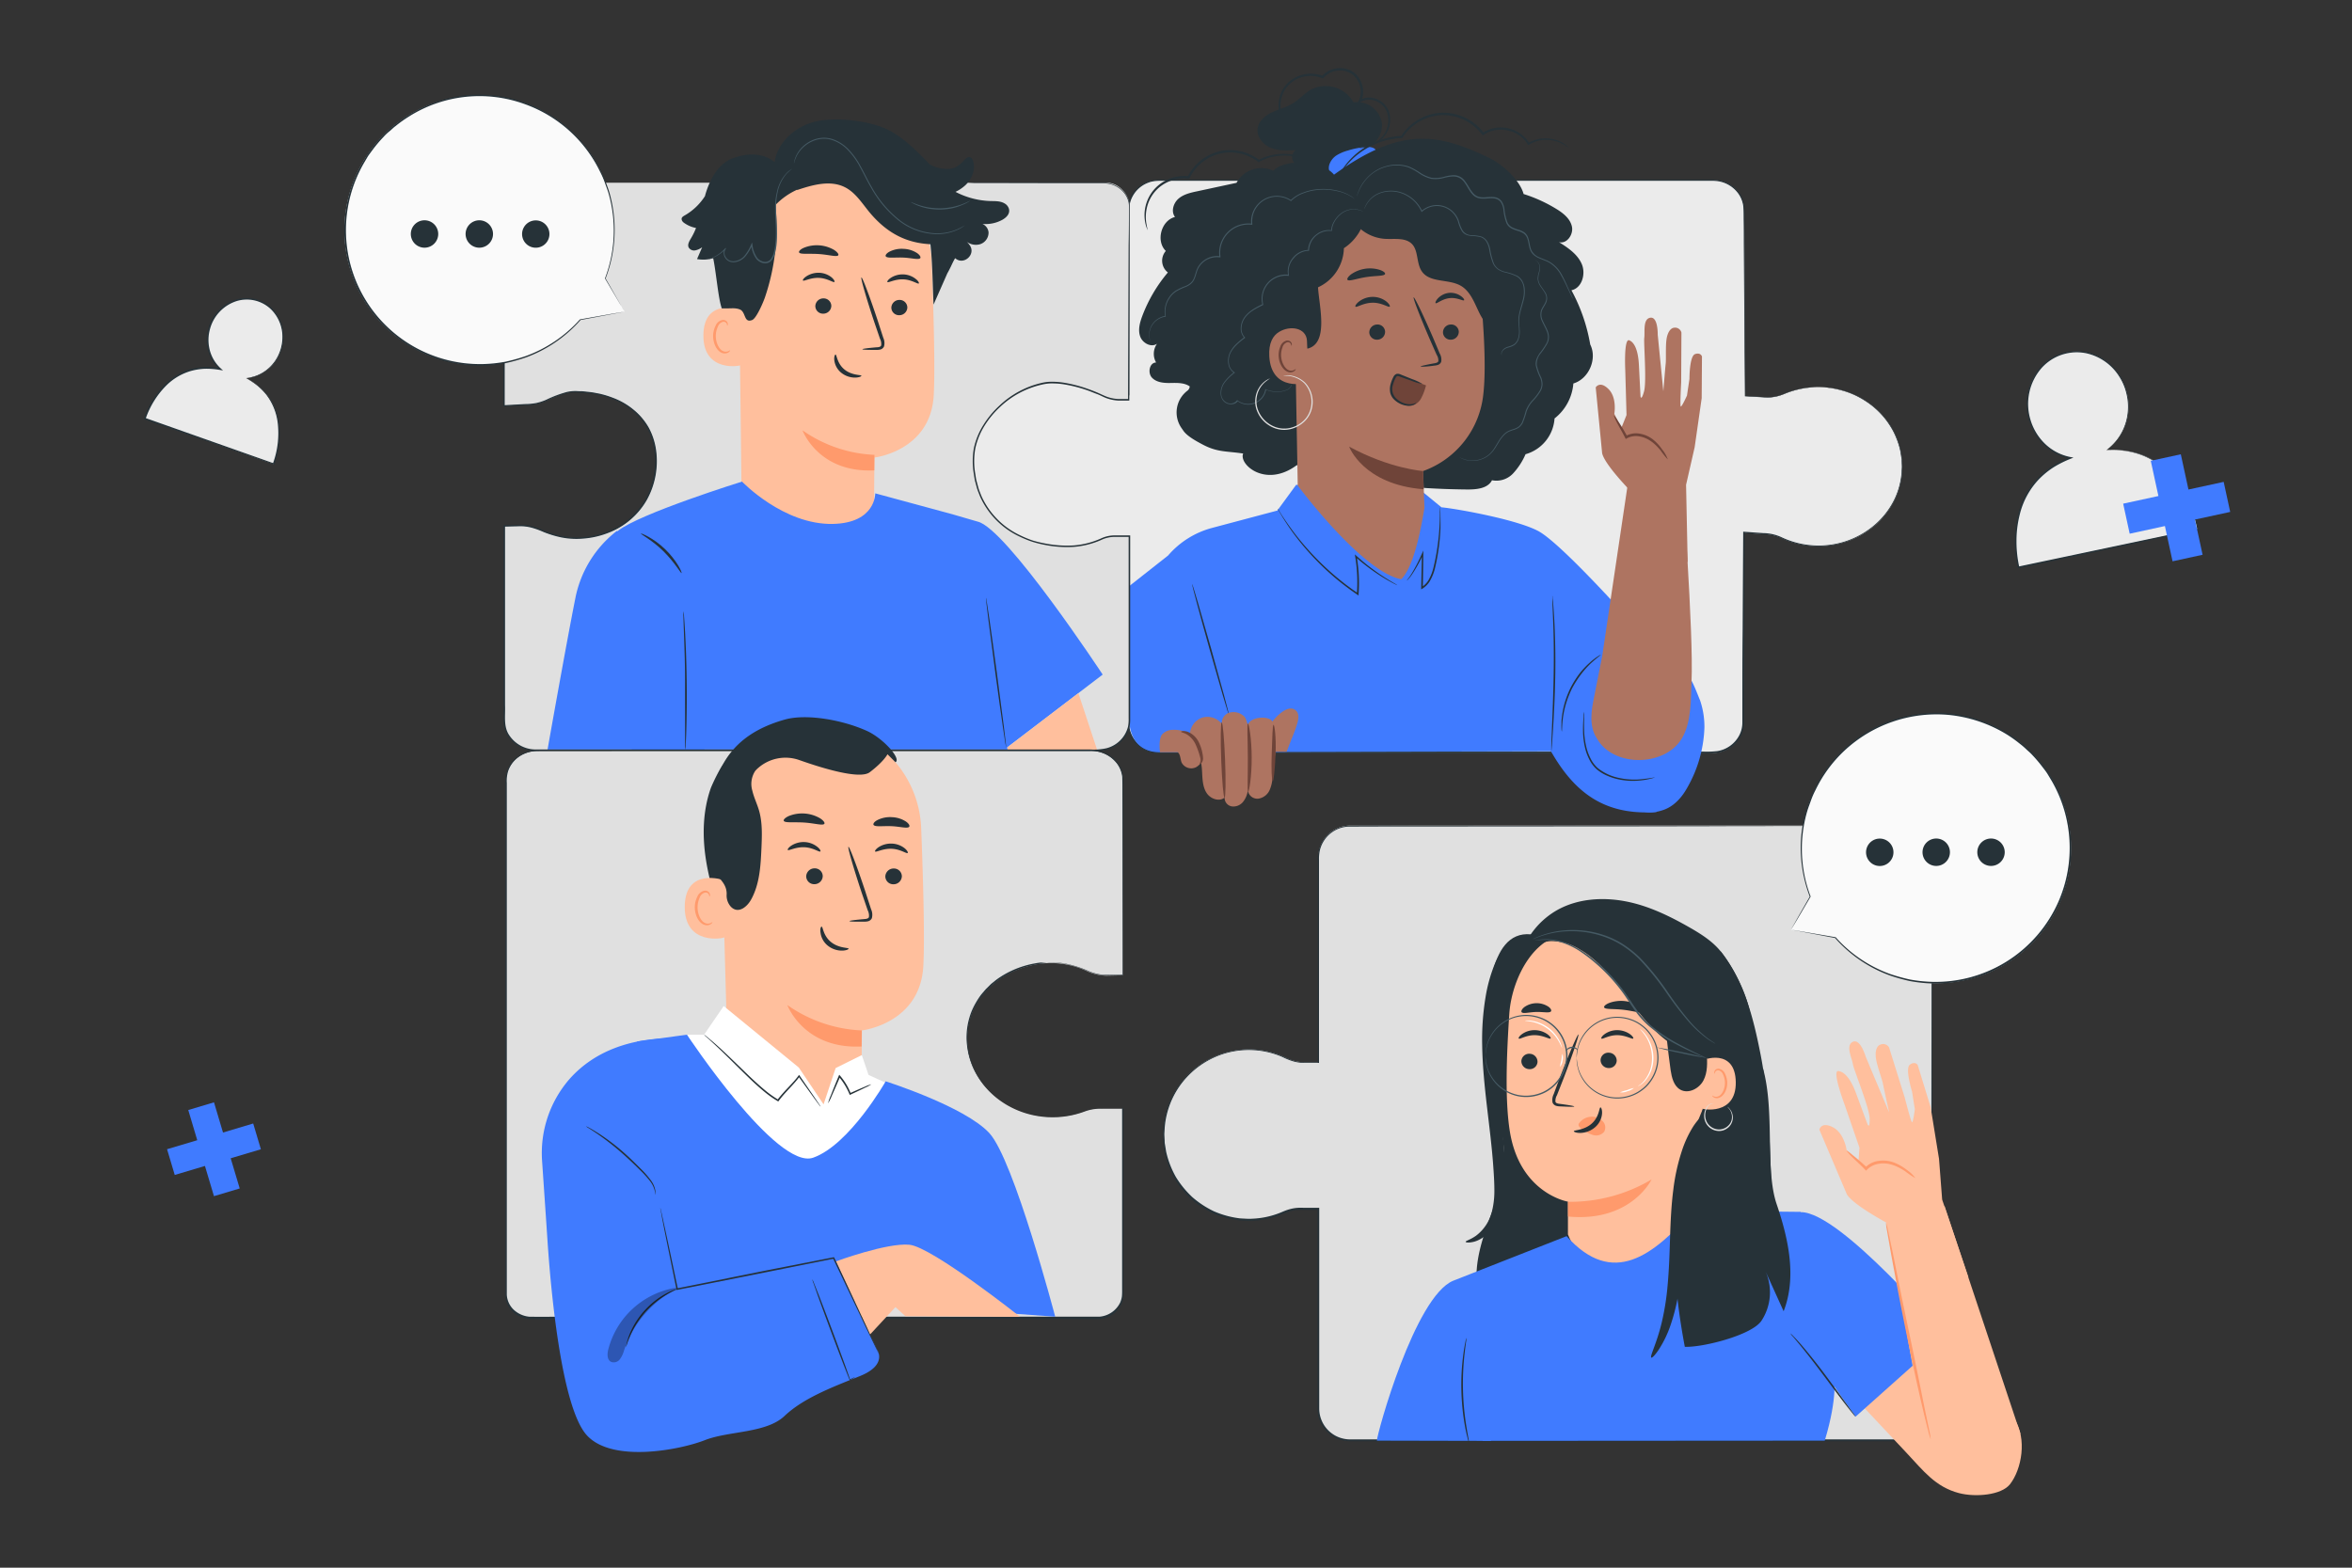 <svg xmlns="http://www.w3.org/2000/svg" viewBox="0 0 750 500"><rect x="0" y="0" width="750" height="500" fill="#333333" stroke="none"/><g id="freepik--Icons--inject-52"><path d="M671.7,143.55a17.14,17.14,0,0,0,6.63-17.65c-2-9.26-10.6-15.28-19.28-13.44s-14.13,10.84-12.16,20.09A17.09,17.09,0,0,0,660.28,146c-23.38,8.88-16.59,34.91-16.59,34.91l57.2-12.12S696.45,142,671.7,143.55Z" style="fill:#ebebeb"></path><path d="M671.7,143.55l.78,0a17.54,17.54,0,0,1,2.21,0,24.36,24.36,0,0,1,19.08,9.37,37.7,37.7,0,0,1,7.32,15.95l0,.19-.19,0-57.2,12.17-.25,0,0-.24a37.24,37.24,0,0,1-.92-8.3,34.67,34.67,0,0,1,1-8.56,25.36,25.36,0,0,1,6.14-11.5,26.56,26.56,0,0,1,4.94-4.06,32.89,32.89,0,0,1,5.61-2.78l0,.48a16.57,16.57,0,0,1-8.62-4.54,18.11,18.11,0,0,1-.84-24.76,15.47,15.47,0,0,1,14.47-4.72,16.92,16.92,0,0,1,10.85,7.7,17.31,17.31,0,0,1,2.25,5.43,17.79,17.79,0,0,1,.48,5.19,17.28,17.28,0,0,1-2.37,7.9,15.94,15.94,0,0,1-3.31,4,9.89,9.89,0,0,1-1,.82l-.39.27.34-.28a13.35,13.35,0,0,0,1-.88,16.34,16.34,0,0,0,3.22-4,17.23,17.23,0,0,0,2.26-7.82,17.62,17.62,0,0,0-.5-5.11,17.18,17.18,0,0,0-2.25-5.33,16.63,16.63,0,0,0-10.65-7.49,15.09,15.09,0,0,0-14.07,4.64,17.4,17.4,0,0,0-3.73,16.2,17.59,17.59,0,0,0,4.6,7.91,16.15,16.15,0,0,0,8.37,4.39l.86.16-.82.33a34.07,34.07,0,0,0-5.51,2.74,26.34,26.34,0,0,0-4.85,4,24.83,24.83,0,0,0-6,11.26,34.18,34.18,0,0,0-1,8.44,37.13,37.13,0,0,0,.9,8.17l-.31-.18,57.22-12.06-.15.23A37.67,37.67,0,0,0,693.52,153,24.63,24.63,0,0,0,683,145.19a25.4,25.4,0,0,0-8.28-1.62c-1-.07-1.75,0-2.24,0Z" style="fill:#263238"></path><polygon points="709.08 153.69 697.85 156.13 695.41 144.89 685.83 146.97 688.27 158.2 677.03 160.64 679.11 170.22 690.34 167.78 692.78 179.02 702.36 176.94 699.92 165.71 711.16 163.27 709.08 153.69" style="fill:#407BFF"></polygon><polygon points="80.74 358.33 71.11 361.21 68.24 351.58 60.03 354.03 62.9 363.66 53.27 366.53 55.72 374.74 65.35 371.87 68.23 381.5 76.44 379.05 73.56 369.42 83.19 366.55 80.74 358.33" style="fill:#407BFF"></polygon><path d="M78.47,120.6a12.77,12.77,0,0,0,11-8.66c2.33-6.65-.83-13.82-7.06-16S69.27,97.36,66.94,104a12.73,12.73,0,0,0,3.31,13.75c-18.31-3.4-24.06,15.78-24.06,15.78L87.25,148S94.81,129.18,78.47,120.6Z" style="fill:#ebebeb"></path><path d="M78.47,120.6l.52.27a14.21,14.21,0,0,1,1.42.81,18.55,18.55,0,0,1,4.73,4.2A18.36,18.36,0,0,1,89,135a28.31,28.31,0,0,1-1.51,13l-.07.18-.19-.07L46.1,133.77l-.24-.09.08-.23a28,28,0,0,1,6.59-10.73,19,19,0,0,1,8.37-5,20.21,20.21,0,0,1,4.73-.67,24.78,24.78,0,0,1,4.66.4l-.21.44a12.46,12.46,0,0,1-3.75-6.26,13.5,13.5,0,0,1,.16-7,13.33,13.33,0,0,1,8.93-9.11,11.84,11.84,0,0,1,6.08-.1,11.72,11.72,0,0,1,5,2.72,12.65,12.65,0,0,1,3.93,9.13A13.67,13.67,0,0,1,88,115.12a13,13,0,0,1-4.58,4.11,11.56,11.56,0,0,1-3.66,1.24,9.67,9.67,0,0,1-1.33.13s.45,0,1.32-.22a12.21,12.21,0,0,0,3.59-1.3,12.94,12.94,0,0,0,4.45-4.1,13.51,13.51,0,0,0,2.27-7.69,12.29,12.29,0,0,0-3.86-8.84A11.13,11.13,0,0,0,75.54,96,12.86,12.86,0,0,0,67,104.79a13,13,0,0,0-.14,6.77,12,12,0,0,0,3.6,6l.66.58L70.2,118a25.52,25.52,0,0,0-4.56-.39,19.5,19.5,0,0,0-4.6.66,18.41,18.41,0,0,0-8.15,4.82,27.72,27.72,0,0,0-6.46,10.51l-.16-.32,41,14.49-.26.12a28,28,0,0,0,1.57-12.81A18.39,18.39,0,0,0,85,126a19,19,0,0,0-4.63-4.24c-.58-.42-1.11-.69-1.41-.9Z" style="fill:#263238"></path></g><g id="freepik--character-4--inject-52"><path d="M607.88,263.32H430.47a10.08,10.08,0,0,0-10.08,10.08v65.4H416a13.62,13.62,0,0,1-5.93-1.42,27.22,27.22,0,1,0-.82,49.45,13.59,13.59,0,0,1,5.5-1.21h5.68V449.4a10.08,10.08,0,0,0,10.08,10.08H607.88a8.21,8.21,0,0,0,8.21-8.21V271.53A8.2,8.2,0,0,0,607.88,263.32Z" style="fill:#e0e0e0"></path><path d="M607.88,263.32h.55a5,5,0,0,1,.69.07,5.79,5.79,0,0,1,.94.19,8.18,8.18,0,0,1,5,3.86,8.6,8.6,0,0,1,1.1,4.6c0,1.75,0,3.66,0,5.74,0,4.15,0,8.94,0,14.33,0,21.56,0,52.76.09,91.31,0,19.27,0,40.39,0,63.05v4.27a10.73,10.73,0,0,1-.16,2.18,8.65,8.65,0,0,1-.73,2.09,8.41,8.41,0,0,1-7.13,4.66l-17.85,0H553.19l-80,0H430.93a10.68,10.68,0,0,1-5.31-1.21,10.37,10.37,0,0,1-5.49-9V385.62l.26.26h-4.32c-.72,0-1.45,0-2.14,0a12.27,12.27,0,0,0-2.09.32,14.19,14.19,0,0,0-2,.63c-.64.27-1.32.57-2,.82a28.26,28.26,0,0,1-4.16,1.19,26.76,26.76,0,0,1-4.27.51,15.41,15.41,0,0,1-2.15,0c-.71-.05-1.43-.07-2.14-.14A30,30,0,0,1,386.9,387a27.71,27.71,0,0,1-12.38-11.17,29.93,29.93,0,0,1-3-7.76c-.17-.67-.24-1.37-.36-2l-.17-1c0-.34,0-.69-.06-1l-.11-2.08.12-2.06a27.23,27.23,0,0,1,5.92-15,27.73,27.73,0,0,1,13.13-9,27.38,27.38,0,0,1,15.63-.28,26.55,26.55,0,0,1,3.69,1.32,19.35,19.35,0,0,0,3.55,1.39,13.16,13.16,0,0,0,3.75.41h3.83l-.24.24c0-19,0-37.32,0-54.79v-9.74a12.58,12.58,0,0,1,.29-3.23,10.22,10.22,0,0,1,3.32-5.45,11.19,11.19,0,0,1,2.71-1.69,11.08,11.08,0,0,1,3.09-.75c8.34-.09,16.4,0,24.25,0l81.78.05,53.25.07,14.15,0,3.64,0c.81,0,1.23,0,1.23,0l-1.23,0-3.64,0-14.15,0-53.25.06-81.78.06c-7.83,0-15.94,0-24.21.05a10.52,10.52,0,0,0-3,.73,10.27,10.27,0,0,0-2.6,1.61,9.86,9.86,0,0,0-3.18,5.23,12.5,12.5,0,0,0-.27,3.13V284c0,17.47,0,35.78,0,54.79V339h-4.07a13.72,13.72,0,0,1-3.87-.42,20,20,0,0,1-3.63-1.42,26.92,26.92,0,0,0-19-1A27.25,27.25,0,0,0,377.2,345a26.77,26.77,0,0,0-5.81,14.77l-.11,2,.1,2c0,.34,0,.68.06,1l.17,1c.12.67.19,1.35.35,2a29.5,29.5,0,0,0,3,7.62,30.75,30.75,0,0,0,5.21,6.39,30.28,30.28,0,0,0,6.94,4.56,29.66,29.66,0,0,0,8.07,2.22c.69.07,1.4.09,2.1.13a16.48,16.48,0,0,0,2.11,0,26.94,26.94,0,0,0,4.19-.51,26.38,26.38,0,0,0,4.08-1.17c.67-.24,1.3-.53,2-.81a14.8,14.8,0,0,1,2.08-.66,12.22,12.22,0,0,1,2.17-.32c.74-.05,1.46,0,2.18,0h4.58v64.12a9.88,9.88,0,0,0,5.21,8.59,10.13,10.13,0,0,0,5.07,1.15H608.27a8,8,0,0,0,6.76-4.42,8.16,8.16,0,0,0,.69-2,10.35,10.35,0,0,0,.15-2.09c0-1.43,0-2.85,0-4.27,0-22.66,0-43.78,0-63.05,0-38.55.06-69.75.08-91.31,0-5.39,0-10.18,0-14.33,0-2.08,0-4,0-5.74A8.52,8.52,0,0,0,615,267.5a8.17,8.17,0,0,0-4.92-3.86,5.7,5.7,0,0,0-.94-.2,3.85,3.85,0,0,0-.68-.08Z" style="fill:#263238"></path><path d="M564.63,372.5c-.44-12.07-.88-24.2-3.2-36.07s-5.24-23.41-12.71-32.95l-69.89,3.72c-2.7,10.7-5.42,21.67-4.3,32.65,1.09,10.66,5.77,20.95,5,31.64-.54,7.55-3.75,14.61-6.12,21.8s-3.88,15.17-1.07,22.2a9.34,9.34,0,0,0,3.35,4.54c2,1.28,4.47,1.33,6.82,1.33q41.91.06,83.79-1.91Q565.46,396,564.63,372.5Z" style="fill:#263238"></path><path d="M554,333.49a52.63,52.63,0,0,1-17,39.85l-7.58-21.81" style="fill:#263238"></path><path d="M496.86,290.09c6.51-3.53,14.36-4,21.63-2.59s14,4.71,20.45,8.4c3.6,2.07,7.19,4.35,9.78,7.58,4.72,5.91,9.39,15.61,9.84,23.14.37,6.09-2,21.33-4.56,26.86-2.38,5.07-13.5,8.94-19,10.19l-50.36-58.22A25.4,25.4,0,0,1,496.86,290.09Z" style="fill:#263238"></path><path d="M488.18,298l12.07-2.15c-6.59,15.62-8.38,51.35-12.16,67.87-4.45-6.42-14.78-26-14.23-33.74S473.84,296.62,488.18,298Z" style="fill:#263238"></path><path d="M545.42,323.9A20.54,20.54,0,0,0,530,305.11L502.1,298c-12-1.3-20,13.4-20.82,25.38-.88,13.32-1.41,27.37.15,37.32,3.15,20,18.55,22.56,18.55,22.56s0,4.62,0,10.46l.31.73c7.15,16.75,30.74,17.52,39,1.27h0l6.2-71.56C545.5,323.84,545.45,324.44,545.42,323.9Z" style="fill:#ffbf9d"></path><path d="M485.13,338.4a2.57,2.57,0,0,0,2.48,2.59,2.46,2.46,0,0,0,2.67-2.3,2.57,2.57,0,0,0-2.48-2.6A2.48,2.48,0,0,0,485.13,338.4Z" style="fill:#263238"></path><path d="M484.3,331.24c.32.34,2.27-1.09,5.05-1.08s4.8,1.4,5.1,1.06c.15-.15-.17-.75-1.06-1.4a7.13,7.13,0,0,0-4.08-1.26,6.8,6.8,0,0,0-4,1.28C484.43,330.49,484.14,331.09,484.3,331.24Z" style="fill:#263238"></path><path d="M510.39,338.05a2.57,2.57,0,0,0,2.48,2.59,2.45,2.45,0,0,0,2.66-2.3,2.55,2.55,0,0,0-2.47-2.59A2.46,2.46,0,0,0,510.39,338.05Z" style="fill:#263238"></path><path d="M510.65,331.24c.32.34,2.28-1.09,5.05-1.08s4.8,1.4,5.1,1.06c.15-.15-.17-.75-1.06-1.4a7.13,7.13,0,0,0-4.08-1.26,6.87,6.87,0,0,0-4,1.28C510.78,330.49,510.49,331.09,510.65,331.24Z" style="fill:#263238"></path><path d="M502,352.9c0-.15-1.71-.45-4.5-.82-.71-.07-1.38-.21-1.5-.69a3.59,3.59,0,0,1,.48-2.09l2.11-5.36c2.92-7.62,5-13.9,4.73-14s-2.93,6-5.86,13.6c-.7,1.88-1.38,3.68-2,5.39a4.07,4.07,0,0,0-.37,2.77,1.79,1.79,0,0,0,1.16,1,4.74,4.74,0,0,0,1.21.17C500.22,353,502,353.06,502,352.9Z" style="fill:#263238"></path><path d="M526.65,376.18S520.11,389.91,500,388v-4.7A50.86,50.86,0,0,0,526.65,376.18Z" style="fill:#ff9a6c"></path><path d="M511.52,321.28c.27.75,3,.4,6.29.8s5.89,1.28,6.32.61c.2-.32-.26-1-1.32-1.76a11.07,11.07,0,0,0-9.61-1.07C512,320.33,511.4,320.92,511.52,321.28Z" style="fill:#263238"></path><path d="M485.2,322.81c.49.62,2.4,0,4.7-.05s4.24.43,4.69-.22c.2-.32-.1-1-.95-1.54a6.83,6.83,0,0,0-7.57.21C485.26,321.86,485,322.5,485.2,322.81Z" style="fill:#263238"></path><path d="M486.74,305.16c1.23-3,4.55-4.81,7.81-5a17.35,17.35,0,0,1,9.28,2.69c12,6.88,18.12,23.5,29.95,30.62,2.91,1.75,6.7.14,9.18,2.46s4.08,6,2.71,9.12a27.78,27.78,0,0,0,4.1-6.9,9.36,9.36,0,0,0-.33-7.79c-1-1.76-2.83-3.11-3.33-5.08-.44-1.74.25-3.56.18-5.35a11.69,11.69,0,0,0-1.84-5.1c-4.64-8.14-11-15.51-19.22-20.09a34.14,34.14,0,0,0-17.65-4.54,26.17,26.17,0,0,0-16.78,6.62c-2.65,2.46-5.43,5-4.06,8.32" style="fill:#263238"></path><path d="M542.67,338.43c.21-.58,10.69-4.34,10.83,6.74.14,10.77-10.79,8.65-10.81,8.34S542.67,338.43,542.67,338.43Z" style="fill:#ffbf9d"></path><path d="M546,349.4s.19.13.51.27a1.91,1.91,0,0,0,1.41,0c1.14-.43,2.09-2.24,2.12-4.19a6,6,0,0,0-.55-2.67,2.19,2.19,0,0,0-1.43-1.43,1,1,0,0,0-1.11.52c-.14.31-.07.52-.13.54s-.23-.18-.15-.62a1.18,1.18,0,0,1,.42-.68,1.4,1.4,0,0,1,1-.29,2.67,2.67,0,0,1,2,1.65,6.47,6.47,0,0,1,.68,3c0,2.17-1.15,4.21-2.71,4.67a2,2,0,0,1-1.73-.27C546,349.66,546,349.42,546,349.4Z" style="fill:#ff9a6c"></path><path d="M547,332.9a5.21,5.21,0,0,1-.65-.37c-.41-.26-1.05-.61-1.82-1.14a37.22,37.22,0,0,1-5.84-5.29,104,104,0,0,1-7.15-9.24,85,85,0,0,0-8.94-11.06,34,34,0,0,0-5.77-4.53,28.16,28.16,0,0,0-6.22-2.81,31.26,31.26,0,0,0-11.48-1.4,29.91,29.91,0,0,0-7.68,1.5c-.89.27-1.55.57-2,.74a5.07,5.07,0,0,1-.7.25,3.76,3.76,0,0,1,.66-.34,19.64,19.64,0,0,1,2-.83,28.06,28.06,0,0,1,7.72-1.66A30.82,30.82,0,0,1,510.71,298a28.9,28.9,0,0,1,6.35,2.83,34.48,34.48,0,0,1,5.86,4.59,82.75,82.75,0,0,1,9,11.15,110.09,110.09,0,0,0,7,9.27,39.78,39.78,0,0,0,5.7,5.36c.74.56,1.36.93,1.75,1.22A3.24,3.24,0,0,1,547,332.9Z" style="fill:#455a64"></path><path d="M544.25,335.94c.17,2.94.31,6.05-1.06,8.66s-4.81,4.39-7.39,2.93c-2.09-1.19-2.72-3.86-3.08-6.24-1-6.86-1.49-13.79-2.58-20.63Z" style="fill:#263238"></path><path d="M489.41,300c0,.06.95-.18,2.69-.23a18.62,18.62,0,0,1,7.17,1.3,23.92,23.92,0,0,1,4.49,2.3,49.62,49.62,0,0,1,4.63,3.51,56,56,0,0,1,9.07,9.72c1.37,1.92,2.59,3.89,3.91,5.72a27.17,27.17,0,0,0,4.34,4.85,48.28,48.28,0,0,0,9.15,6.09c2.77,1.46,5.09,2.47,6.69,3.18l1.85.78a2.81,2.81,0,0,0,.66.24,2.85,2.85,0,0,0-.61-.35l-1.8-.88c-1.57-.77-3.85-1.85-6.58-3.35a49.87,49.87,0,0,1-9-6.12,28.1,28.1,0,0,1-4.23-4.78c-1.29-1.81-2.51-3.79-3.9-5.73a53.9,53.9,0,0,0-9.2-9.79A45.25,45.25,0,0,0,504,303a23.15,23.15,0,0,0-4.61-2.28,18,18,0,0,0-7.33-1.14,13.56,13.56,0,0,0-2,.28A3.12,3.12,0,0,0,489.41,300Z" style="fill:#455a64"></path><path d="M575.87,429.2,608,463.43c5.31,5.65,9.15,10.81,16.67,12.78,5.27,1.38,13.53.66,16.26-2.81,3.74-4.76,5.52-14.52,1.42-20.81s-32.87-34.29-32.87-34.29l-33.62,10.9" style="fill:#ffbf9d"></path><path d="M620.39,426.22S587,386.6,574.29,386.6c0,0-8,14-8.29,21.71s25.69,43.53,25.69,43.53Z" style="fill:#407BFF"></path><path d="M584.81,439.1,574.2,386.51l-34.34-.35c-12.65,14.3-25.58,24.55-40.31,8.1l-36.16,14.22,9.4,51.07,109.08-.07C586.12,445.48,584.81,439.1,584.81,439.1Z" style="fill:#407BFF"></path><path d="M439.06,459.48c0-2.11,12.11-46,24.33-51L472.83,423l2.66,36.56Z" style="fill:#407BFF"></path><path d="M591.69,451.84a6.71,6.71,0,0,1-.89-1c-.55-.66-1.32-1.63-2.26-2.83-1.88-2.42-4.4-5.81-7.19-9.55s-5.38-7.06-7.32-9.42c-1-1.18-1.76-2.13-2.32-2.78a6.81,6.81,0,0,1-.82-1,7.13,7.13,0,0,1,1,.92c.6.61,1.44,1.52,2.45,2.68,2,2.3,4.66,5.6,7.46,9.34s5.26,7.17,7.06,9.64l2.13,2.93A5.7,5.7,0,0,1,591.69,451.84Z" style="fill:#263238"></path><path d="M468.39,460a7,7,0,0,1-.39-1.26c-.22-.82-.5-2-.79-3.52A73.59,73.59,0,0,1,466,443.4a72.66,72.66,0,0,1,.68-11.87c.21-1.51.43-2.72.61-3.55a6.31,6.31,0,0,1,.33-1.29,6.7,6.7,0,0,1-.13,1.32c-.12.84-.28,2.06-.45,3.56a85.77,85.77,0,0,0,.59,23.59c.24,1.49.46,2.7.62,3.53A5.72,5.72,0,0,1,468.39,460Z" style="fill:#263238"></path><path d="M467.37,396.07c0,.13.37.24,1.07.22a7.93,7.93,0,0,0,2.95-.75,12.57,12.57,0,0,0,3.89-2.9,15.67,15.67,0,0,0,3.24-5.54,26.93,26.93,0,0,0,1.37-7.48c.15-2.69.1-5.48,0-8.43-.23-5.9-.93-12.32-1.71-19s-1.5-13-1.79-18.72a108.71,108.71,0,0,1,.18-15.21c.76-8.63,2.58-13.79,2-14-.13-.05-.37.22-.72.79-.18.29-.37.65-.6,1.08s-.43.94-.68,1.52a48.87,48.87,0,0,0-2.84,10.25,83.17,83.17,0,0,0-1.09,15.7c.09,5.92.71,12.38,1.49,19.06s1.58,13,2,18.75c.21,2.86.39,5.61.39,8.11a27.28,27.28,0,0,1-.74,6.74,13.78,13.78,0,0,1-5.16,7.9C468.7,395.49,467.32,395.74,467.37,396.07Z" style="fill:#263238"></path><path d="M503.59,358.18a5,5,0,0,1,4.39-2,4.52,4.52,0,0,1,3.2,1.55,2.83,2.83,0,0,1,.34,3.25,3.35,3.35,0,0,1-3.58,1,10.44,10.44,0,0,1-3.6-1.95,2.91,2.91,0,0,1-.82-.78.91.91,0,0,1,0-1" style="fill:#ff9a6c"></path><path d="M510.36,353.2c-.45,0-.34,3-2.82,5.18s-5.68,2-5.68,2.42c0,.19.73.56,2.08.54a7.48,7.48,0,0,0,4.75-1.86,6.4,6.4,0,0,0,2.17-4.33C510.93,353.9,510.56,353.18,510.36,353.2Z" style="fill:#263238"></path><path d="M562.21,340.87c3.79,13.75.57,32.13,4.32,43.17s6.47,23.3,2.23,34.17l-5.83-12.84a16.48,16.48,0,0,1-1.26,15.9c-3.12,4.61-18.84,8.54-24.42,8.28-5.66-29.82-4.1-52.62,5.67-75.67l7.53,8.33,6.79-2.9Z" style="fill:#263238"></path><path d="M502.76,337.35a20.65,20.65,0,0,1,.48-3.12,12.56,12.56,0,0,1,1.45-3.4,13,13,0,0,1,8.67-6,13,13,0,0,1,6.71.57,11.74,11.74,0,0,1,3.23,1.73,15.11,15.11,0,0,1,1.45,1.22,14.81,14.81,0,0,1,1.25,1.48,12.57,12.57,0,0,1,0,15,13.65,13.65,0,0,1-1.25,1.47,14.07,14.07,0,0,1-1.45,1.23,12,12,0,0,1-3.23,1.73,12.88,12.88,0,0,1-6.71.56,12.89,12.89,0,0,1-8.67-6,12.38,12.38,0,0,1-1.45-3.39,20.66,20.66,0,0,1-.48-3.13.67.67,0,0,0,0,.21c0,.16,0,.37,0,.62a6.51,6.51,0,0,0,.08,1,10.37,10.37,0,0,0,.25,1.35,12.1,12.1,0,0,0,1.4,3.47,12.83,12.83,0,0,0,3.3,3.72,13,13,0,0,0,5.51,2.47,13.18,13.18,0,0,0,6.9-.55,12.35,12.35,0,0,0,3.34-1.77A14.62,14.62,0,0,0,525,346.6a13.34,13.34,0,0,0,1.29-1.51,12.93,12.93,0,0,0,0-15.47A14.39,14.39,0,0,0,525,328.1a15.91,15.91,0,0,0-1.49-1.25,12.08,12.08,0,0,0-3.34-1.77,13.18,13.18,0,0,0-6.9-.55,13,13,0,0,0-5.51,2.47,12.83,12.83,0,0,0-3.3,3.72,12.1,12.1,0,0,0-1.4,3.47,10.24,10.24,0,0,0-.25,1.34,6.63,6.63,0,0,0-.08,1c0,.25,0,.45,0,.61A.67.67,0,0,0,502.76,337.35Z" style="fill:#455a64"></path><path d="M473.67,336.8a21.78,21.78,0,0,1,.49-3.13,12,12,0,0,1,1.45-3.4,12.86,12.86,0,0,1,8.67-6,12.89,12.89,0,0,1,6.71.56,12.32,12.32,0,0,1,3.23,1.73,14,14,0,0,1,1.44,1.23,13.65,13.65,0,0,1,1.25,1.47,12.57,12.57,0,0,1,0,15,13.65,13.65,0,0,1-1.25,1.47,12.83,12.83,0,0,1-1.44,1.23,12,12,0,0,1-3.23,1.73,13,13,0,0,1-6.71.57,13,13,0,0,1-8.68-6,12.19,12.19,0,0,1-1.44-3.4,21.78,21.78,0,0,1-.49-3.12,1.66,1.66,0,0,0,0,.21c0,.16,0,.36,0,.61a6.81,6.81,0,0,0,.09,1A8.9,8.9,0,0,0,474,340a12.16,12.16,0,0,0,1.41,3.47,13.1,13.1,0,0,0,8.8,6.19,13.22,13.22,0,0,0,6.91-.55,12,12,0,0,0,3.33-1.77A13.71,13.71,0,0,0,496,346a14.45,14.45,0,0,0,1.29-1.51,13,13,0,0,0,0-15.47,14.45,14.45,0,0,0-1.29-1.51,13.71,13.71,0,0,0-1.5-1.26,12.3,12.3,0,0,0-3.33-1.77,13.22,13.22,0,0,0-6.91-.55,13.05,13.05,0,0,0-5.5,2.47,12.83,12.83,0,0,0-3.3,3.72,12.16,12.16,0,0,0-1.41,3.47,8.79,8.79,0,0,0-.24,1.35,6.69,6.69,0,0,0-.09,1c0,.25,0,.45,0,.62A1.66,1.66,0,0,0,473.67,336.8Z" style="fill:#455a64"></path><path d="M499.35,335.19s.21-.16.51-.39a2.62,2.62,0,0,1,1.33-.53,2.58,2.58,0,0,1,1.39.32c.34.18.52.35.57.31s-.07-.28-.4-.55a2.27,2.27,0,0,0-3.09.24C499.37,334.91,499.31,335.17,499.35,335.19Z" style="fill:#455a64"></path><path d="M528.26,334.06a80.28,80.28,0,0,0,7.85,1.86,77.11,77.11,0,0,0,7.94,1.45,162.71,162.71,0,0,0-15.79-3.31Z" style="fill:#455a64"></path><path d="M522.29,346.38a2,2,0,0,0,.78-.32,6.82,6.82,0,0,0,1.7-1.54,11.05,11.05,0,0,0,1.72-2.93,11.72,11.72,0,0,0,.75-4.09,12.61,12.61,0,0,0-2.21-7.12,10.24,10.24,0,0,0-1.49-1.73,3.7,3.7,0,0,0-.66-.52,22.41,22.41,0,0,1,1.91,2.41,13.05,13.05,0,0,1,2,7,12,12,0,0,1-.69,4,11.71,11.71,0,0,1-1.59,2.88,7.48,7.48,0,0,1-1.57,1.58C522.55,346.23,522.28,346.35,522.29,346.38Z" style="fill:#fff"></path><path d="M516.59,348.4a4.68,4.68,0,0,0,2.34-.34A4.61,4.61,0,0,0,521,347a12.51,12.51,0,0,0-2.22.7A13.54,13.54,0,0,0,516.59,348.4Z" style="fill:#fff"></path><path d="M486.31,325.54c0,.07.88.08,2.25.37a12.8,12.8,0,0,1,8.5,6.24c.69,1.21.95,2.05,1,2s0-.23-.13-.61a9.51,9.51,0,0,0-.63-1.56,12,12,0,0,0-8.71-6.38,9.84,9.84,0,0,0-1.68-.14A1.92,1.92,0,0,0,486.31,325.54Z" style="fill:#fff"></path><path d="M497.43,340.29a3.51,3.51,0,0,0,.85-2,3.61,3.61,0,0,0-.1-2.19,18.2,18.2,0,0,0-.3,2.12A17.53,17.53,0,0,0,497.43,340.29Z" style="fill:#fff"></path><path d="M526.58,433c.22.14,1.06-.65,2.22-2.34a34.36,34.36,0,0,0,3.82-7.78,61.33,61.33,0,0,0,2.9-12.48,148.46,148.46,0,0,0,1.12-15.45c.17-5.43.32-10.56.72-15.17a84.73,84.73,0,0,1,1.8-12.1c1.56-6.79,3.65-10.68,3.09-11-.23-.14-1,.67-2.18,2.38a34.82,34.82,0,0,0-3.7,7.83,63.74,63.74,0,0,0-2.78,12.5c-.62,4.76-.89,10-1.05,15.45s-.35,10.54-.78,15.15A81.6,81.6,0,0,1,529.84,422C528.19,428.79,526,432.65,526.58,433Z" style="fill:#263238"></path><path d="M550.78,353s.25.22.61.66a4.27,4.27,0,0,1,.88,2.18,3.81,3.81,0,0,1-1.16,3.17,4.19,4.19,0,0,1-3.94,1.1,4.49,4.49,0,0,1-3.1-2.7,4.89,4.89,0,0,1,0-3.44,3.26,3.26,0,0,1,1.45-1.82,3.08,3.08,0,0,1,.85-.22.46.46,0,0,0-.23,0,1.5,1.5,0,0,0-.68.13,3.28,3.28,0,0,0-1.66,1.85,5.12,5.12,0,0,0-.09,3.68,4.81,4.81,0,0,0,3.36,3,4.38,4.38,0,0,0,2.41-.06,4.8,4.8,0,0,0,1.9-1.17,4.3,4.3,0,0,0,1-1.72,3.91,3.91,0,0,0,.14-1.74,4.11,4.11,0,0,0-1-2.25A2.2,2.2,0,0,0,550.78,353Z" style="fill:#e0e0e0"></path><path d="M619.31,382.6l-1-13-2.67-16.47-4.14-13.49s-.84-1.28-2.48-.07.69,8.57.69,8.57l.88,5.62s-.55,4.47-.92,4.14-2.29-7.84-2.29-7.84l-5-16a2.21,2.21,0,0,0-2.9-.83c-1.09.47-1.65,2.18-1.24,4.59s1.91,6.4,2.17,7.76,2,9.24,2,9.24L594.92,337s-1.68-5.85-4.09-4.72-.27,5.22,0,7.06,5.29,13.92,5.36,17.43-.67,1.83-.67,1.83l-3.7-10c-1.63-4.4-3.64-6.84-5.65-7S588,351.74,588,351.74l4.94,14.3-.33,4.75-3.74-3.85s-.69-5.49-4.4-7.41-4.32.75-4.32.75l8.76,20.6c1.9,3.32,12.51,9,12.51,9l4.08,21.16,22.17-3.69Z" style="fill:#ffbf9d"></path><path d="M610.77,375.74a24.83,24.83,0,0,1-3.19-2.13c-1.91-1.25-4.91-3-8.38-2.44a6.56,6.56,0,0,0-3.82,1.86l-.33.36-.36-.39c-1.61-1.69-3.29-3.14-4.32-4.2s-1.62-1.78-1.52-1.86a13.17,13.17,0,0,1,1.9,1.45,61.43,61.43,0,0,1,4.66,4.06l-.7,0a7.17,7.17,0,0,1,4.34-2.2,9.91,9.91,0,0,1,5.26.67,15.94,15.94,0,0,1,3.67,2.16A11.23,11.23,0,0,1,610.77,375.74Z" style="fill:#ff9a6c"></path><polygon points="613.98 458.37 602.13 392.44 620.08 384.65 644.3 457.33 613.98 458.37" style="fill:#ffbf9d"></polygon><path d="M615.66,459a16.33,16.33,0,0,1-.8-2.66c-.46-1.72-1.08-4.23-1.81-7.34-1.46-6.21-3.34-14.83-5.28-24.37s-3.57-18.22-4.71-24.49l-1.3-7.45a16.46,16.46,0,0,1-.36-2.75,17.22,17.22,0,0,1,.69,2.69l1.57,7.39c1.29,6.39,3,15,5,24.44s3.72,18,5,24.41c.63,3,1.15,5.51,1.55,7.4A19.85,19.85,0,0,1,615.66,459Z" style="fill:#ff9a6c"></path></g><g id="freepik--character-3--inject-52"><path d="M579.79,123.46A27.87,27.87,0,0,0,569,125.61a14,14,0,0,1-5.4,1.13l-7.08-.42-.35-59.44a9.67,9.67,0,0,0-9.92-9.38l-7.86,0H369.48a9.49,9.49,0,0,0-9.6,9.38V126h-4.22a12.94,12.94,0,0,1-5.64-1.32c-4.46-2.16-12.79-4.94-18.46-4-11.27,1.87-22.71,13.21-22.71,24.38,0,18.73,14.67,30.47,29.95,30.47a26.27,26.27,0,0,0,10.44-2.16,10.52,10.52,0,0,1,4.63-1.11h6v58.47a9.5,9.5,0,0,0,9.6,9.39H545.94a9.66,9.66,0,0,0,9.92-9.39l.32-60.81,6.2.43a14.15,14.15,0,0,1,5.83,1.32,28,28,0,0,0,16.2,2.15c11.64-1.87,20.72-11,22-22.11C608.18,136.38,595.58,123.46,579.79,123.46Z" style="fill:#ebebeb"></path><path d="M579.79,123.46s.62,0,1.82.07l1,0c.38,0,.78.11,1.22.18l1.44.21c.52.08,1.05.25,1.62.39a26.64,26.64,0,0,1,16.35,12.07,23,23,0,0,1,1.56,3.14,25.48,25.48,0,0,1,1.17,3.52c.17.61.24,1.25.36,1.89.06.32.11.65.17,1s0,.66.07,1c0,.67.09,1.34.1,2l-.12,2.07a23.76,23.76,0,0,1-2.31,8.39,25.41,25.41,0,0,1-5.64,7.57,27.62,27.62,0,0,1-19.27,7.3,28,28,0,0,1-11.23-2.53,14,14,0,0,0-5.77-1.29l-6.18-.43.18-.16q-.06,14.5-.14,30.82,0,8.13-.08,16.7,0,4.28,0,8.66c0,1.46,0,2.93,0,4.4a9.25,9.25,0,0,1-1,4.39,10.06,10.06,0,0,1-7.19,5.26,30,30,0,0,1-4.63.18H479.37l-87.69,0H371.37c-1,0-1.95,0-3,0A10.07,10.07,0,0,1,363,237.9a9.51,9.51,0,0,1-3.1-5.11,12.71,12.71,0,0,1-.24-3V172.21l.26.26-6.19,0a8.62,8.62,0,0,0-3,.55c-1,.35-1.95.83-3,1.18a26.93,26.93,0,0,1-6.38,1.41,21.24,21.24,0,0,1-3.29.08,25.91,25.91,0,0,1-3.3-.27,30.09,30.09,0,0,1-22.44-15.33,31.41,31.41,0,0,1-3.61-13.32,18.1,18.1,0,0,1,.69-6.86,23.15,23.15,0,0,1,1.19-3.23,29.2,29.2,0,0,1,1.68-3,30.59,30.59,0,0,1,2-2.78c.76-.85,1.48-1.73,2.32-2.5a30.19,30.19,0,0,1,5.31-4.2A27.43,27.43,0,0,1,328,121.3a18.23,18.23,0,0,1,6.62-1.09,39.74,39.74,0,0,1,12.86,3c1,.4,2,.86,3,1.32a13.52,13.52,0,0,0,3,1,16.1,16.1,0,0,0,3.19.2h3.23l-.26.25q0-29.11,0-56.66c0-1.15,0-2.27.07-3.45a9,9,0,0,1,1-3.33A9.84,9.84,0,0,1,365.81,58a9.73,9.73,0,0,1,3.37-.68c1.14,0,2.25,0,3.37,0h32.78l93.66,0,39.45,0h6.78a18.46,18.46,0,0,1,2.23.07,10.16,10.16,0,0,1,7.3,4.36,9.21,9.21,0,0,1,1.49,3.94c.15,1.41.07,2.76.1,4.11,0,2.69,0,5.33,0,7.89.1,20.55.17,37,.23,48.61l-.08-.08,5.64.34a13.18,13.18,0,0,0,4.8-.34c1.44-.36,2.66-1,3.84-1.36a27.16,27.16,0,0,1,7.54-1.41c1,0,1.44,0,1.44,0l-1.43.05a29.18,29.18,0,0,0-4.33.58,30.27,30.27,0,0,0-3.19.88c-1.17.38-2.39,1-3.84,1.38a13.16,13.16,0,0,1-4.84.37l-5.64-.32h-.07v-.07c-.09-11.63-.2-28.06-.35-48.6,0-2.57,0-5.21-.05-7.9,0-1.34,0-2.73-.11-4.07a8.92,8.92,0,0,0-1.44-3.81,9.86,9.86,0,0,0-7.08-4.21,17.78,17.78,0,0,0-2.2-.07H543l-4.54,0-39.45,0-93.66,0H372.55c-2.24.05-4.52-.22-6.56.67a9.35,9.35,0,0,0-4.84,4.31,8.8,8.8,0,0,0-1,3.16c-.1,1.1-.05,2.27-.06,3.4q0,27.51,0,56.66v.25h-3.48a15.76,15.76,0,0,1-3.28-.2,13.29,13.29,0,0,1-3.15-1c-1-.47-2-.91-3-1.31a39.26,39.26,0,0,0-12.68-3,17.54,17.54,0,0,0-6.44,1.07,26.86,26.86,0,0,0-6,2.86,30.24,30.24,0,0,0-5.23,4.14,33.19,33.19,0,0,0-2.28,2.46,30.87,30.87,0,0,0-2,2.73,25.56,25.56,0,0,0-1.65,2.93,24,24,0,0,0-1.17,3.16,17.77,17.77,0,0,0-.67,6.69,30.89,30.89,0,0,0,3.56,13.1,29.54,29.54,0,0,0,22.05,15.06,25.13,25.13,0,0,0,3.24.27,20.63,20.63,0,0,0,3.24-.08,25.5,25.5,0,0,0,6.25-1.39c1-.34,2-.81,3-1.17a9.41,9.41,0,0,1,3.18-.58l6.2,0h.26v.26q0,24.69,0,48.64v8.94a12.54,12.54,0,0,0,.23,2.89,9.06,9.06,0,0,0,2.93,4.83,9.42,9.42,0,0,0,5.17,2.25c.94.08,1.93.05,2.91.06h20.31l87.69,0h63.86a29.72,29.72,0,0,0,4.55-.17,9.63,9.63,0,0,0,6.91-5,8.76,8.76,0,0,0,1-4.2c0-1.48,0-2.94,0-4.4q0-4.38,0-8.66,0-8.56.09-16.71c.06-10.85.12-21.14.18-30.81v-.18h.18l6.16.44a14.28,14.28,0,0,1,5.89,1.32A27.64,27.64,0,0,0,579.35,174a27.31,27.31,0,0,0,19.09-7.19,25.25,25.25,0,0,0,5.6-7.48,23.7,23.7,0,0,0,2.3-8.31l.12-2.05c0-.67-.06-1.34-.09-2,0-.33,0-.66-.07-1s-.11-.64-.16-1c-.12-.63-.18-1.27-.35-1.87a24.62,24.62,0,0,0-1.16-3.49,21.67,21.67,0,0,0-1.54-3.13,25.64,25.64,0,0,0-8.25-8.56,26,26,0,0,0-8-3.51c-.57-.14-1.1-.32-1.61-.4l-1.44-.23c-.44-.06-.84-.14-1.21-.18l-1-.06Z" style="fill:#263238"></path><path d="M542.12,223.38c-.71-1.64-2.48-6.61-3.8-7.82-5.94-5.41-11.78-6.77-18.32-11.46l1.32,52.83c1.95,2.83,6.11,2.5,9.34,1.31s5.65-3.93,7.32-6.93a41.2,41.2,0,0,0,5.52-19.19A26.13,26.13,0,0,0,542.12,223.38Z" style="fill:#407BFF"></path><path d="M491.12,169.72c-6.28-3.85-26.85-7.51-31.47-7.92l-5.76-4.72-40.58-2.45-6,8.21-20.8,5.53a28,28,0,0,0-14.05,8.82l-12.38,9.75,0,42.17c0,6.49,3.31,10.82,9.8,10.82l124.69-.31c7.63,13.4,17.3,20.53,33.63,19.37l-2.43-54.39S499.94,175.13,491.12,169.72Z" style="fill:#407BFF"></path><path d="M495,190a2.89,2.89,0,0,1,.08.5c0,.39.09.86.14,1.44.12,1.25.25,3.07.38,5.31.26,4.49.45,10.71.35,17.57s-.44,13.07-.71,17.55c-.15,2.18-.27,4-.37,5.31q-.07.87-.12,1.44a3.18,3.18,0,0,1-.08.51,1.77,1.77,0,0,1,0-.51c0-.39,0-.87,0-1.45.05-1.33.12-3.13.2-5.32.18-4.49.45-10.69.56-17.54s0-13.05-.2-17.54c-.08-2.19-.16-4-.21-5.32,0-.58,0-1.05,0-1.44A1.56,1.56,0,0,1,495,190Z" style="fill:#263238"></path><path d="M391.84,227.9c-.14,0-2.87-9.26-6.11-20.76s-5.74-20.86-5.6-20.9,2.87,9.25,6.11,20.76S392,227.86,391.84,227.9Z" style="fill:#263238"></path><path d="M445.58,186.65a1.12,1.12,0,0,1-.27-.11l-.78-.38c-.67-.35-1.65-.88-2.86-1.6a62.34,62.34,0,0,1-9.44-6.94l.37-.21a49.27,49.27,0,0,1,.62,12.08l0,.45-.36-.25-1.93-1.34L429,186.92a83.48,83.48,0,0,1-16.37-16.57c-1.78-2.4-3.07-4.45-3.94-5.87-.43-.72-.75-1.28-1-1.67a2.33,2.33,0,0,1-.3-.6,3.57,3.57,0,0,1,.39.55l1,1.61c.92,1.39,2.26,3.39,4.06,5.76a88,88,0,0,0,16.39,16.37l1.94,1.43,1.91,1.33-.41.2a49.61,49.61,0,0,0-.54-12l-.11-.64.48.43a68.46,68.46,0,0,0,9.27,7.06c1.19.75,2.15,1.31,2.8,1.7A6,6,0,0,1,445.58,186.65Z" style="fill:#263238"></path><path d="M459.16,161.8a1.78,1.78,0,0,1,.07.49c0,.32.06.79.09,1.4,0,1.21.07,3,0,5.15a67,67,0,0,1-.79,7.61c-.23,1.43-.51,2.91-.87,4.44a15.19,15.19,0,0,1-1.79,4.57,7.12,7.12,0,0,1-2.29,2.28l-.4.24v-.47c.09-4,.17-7.75.24-10.89l.41.09a44.25,44.25,0,0,1-3.5,6.39,14.93,14.93,0,0,1-1.23,1.6,3.65,3.65,0,0,1-.52.49,2.68,2.68,0,0,1,.42-.57c.27-.37.68-.91,1.13-1.65a54.45,54.45,0,0,0,3.31-6.43l.42-.95,0,1c0,3.14-.09,6.85-.14,10.89l-.39-.23a6.67,6.67,0,0,0,2.12-2.11,14.81,14.81,0,0,0,1.72-4.41c.36-1.51.66-3,.9-4.39.48-2.83.75-5.4.9-7.56s.17-3.92.18-5.13A17.66,17.66,0,0,1,459.16,161.8Z" style="fill:#263238"></path><path d="M527.77,247.91a9.55,9.55,0,0,1-1.45.45,22.53,22.53,0,0,1-4.11.63,21.49,21.49,0,0,1-6.15-.44,18,18,0,0,1-3.48-1.11,13.35,13.35,0,0,1-3.38-2.05,10.4,10.4,0,0,1-2.39-3.15,16.24,16.24,0,0,1-1.3-3.43,24.61,24.61,0,0,1-.72-6.13c0-1.75.1-3.16.17-4.14a9.15,9.15,0,0,1,.18-1.51,8.25,8.25,0,0,1,0,1.52c0,1-.06,2.39,0,4.13a25.85,25.85,0,0,0,.81,6,16.61,16.61,0,0,0,1.29,3.32,10,10,0,0,0,2.28,3,16,16,0,0,0,6.63,3.09,22.84,22.84,0,0,0,6,.54A51.26,51.26,0,0,0,527.77,247.91Z" style="fill:#263238"></path><path d="M510.45,208.83c.06.08-1.29,1-3.17,2.73a28.12,28.12,0,0,0-3,3.35,33.79,33.79,0,0,0-3,4.67,32.34,32.34,0,0,0-2,5.14,29.53,29.53,0,0,0-.92,4.43c-.32,2.56-.23,4.17-.34,4.18a5.46,5.46,0,0,1-.11-1.13,11.22,11.22,0,0,1,0-1.33c0-.52,0-1.11.1-1.76a27.42,27.42,0,0,1,.83-4.52,29.84,29.84,0,0,1,2-5.25,31.57,31.57,0,0,1,3-4.73,27.05,27.05,0,0,1,3.17-3.32,14.76,14.76,0,0,1,1.36-1.12,9.44,9.44,0,0,1,1.08-.77A4.69,4.69,0,0,1,510.45,208.83Z" style="fill:#263238"></path><path d="M510.93,209.11l9-60.54,16.31,2.49s3.86,50.89,3.15,66.37c-.22,4.84.11,12.95-3.17,18.24-5.59,9-22,9.05-27.08-.28h0c-2.65-4-1.51-9.6-.94-12.46Z" style="fill:#ae7461"></path><path d="M537.65,154.63l2.74-12L542.63,127l.09-13.31s-.4-1.38-2.21-.75-1.78,7.91-1.78,7.91l-.79,5.31s-1.75,3.87-2,3.47.15-7.7.15-7.7l.08-15.84a2.07,2.07,0,0,0-2.37-1.56c-1.11.12-2.09,1.5-2.4,3.79s-.09,6.29-.24,7.6-.76,8.89-.76,8.89l-1.79-18.08s.14-5.74-2.33-5.4-1.71,4.63-1.95,6.37.82,14-.1,17.21-1.11,1.46-1.11,1.46l-.51-10c-.23-4.42-1.34-7.18-3.1-7.84s-1.25,9.58-1.25,9.58l.4,14.26L517,136.52,514.77,132s.93-5.14-1.85-7.91-4.08-.53-4.08-.53l2.05,21c.77,3.52,8.67,11.63,8.67,11.63l-2.29,20.2,20.89,2.87Z" style="fill:#ae7461"></path><path d="M531.83,146.53a22.45,22.45,0,0,1-2.27-2.82c-1.36-1.66-3.56-4-6.82-4.53a6.08,6.08,0,0,0-3.94.61l-.39.22-.22-.44c-1-2-2.07-3.75-2.69-5s-.94-2.06-.84-2.09a10.81,10.81,0,0,1,1.3,1.83,57.68,57.68,0,0,1,3,5l-.62-.22a6.68,6.68,0,0,1,4.51-.78,9.32,9.32,0,0,1,4.52,2.08,14.84,14.84,0,0,1,2.68,3A10.56,10.56,0,0,1,531.83,146.53Z" style="fill:#6f4439"></path><path d="M413.21,226.59c-2.87-2.52-7.49,3.54-7.49,3.54-.9-1.88-6.88-1.67-7.8,1-.6-1.39-.49-2.24-1.74-3.09a4.8,4.8,0,0,0-4.31-.69,3.45,3.45,0,0,0-2.27,3.53,5.8,5.8,0,0,0-6.25-2,5.83,5.83,0,0,0-3.84,4.58,2.36,2.36,0,0,0-.07.79.77.77,0,0,0,.15.33c.31.48.7.89,1,1.39.1.19.2.38.29.58a10.3,10.3,0,0,1,.84,2.82,10.5,10.5,0,0,0,.19,1.37,4.7,4.7,0,0,0,.46.78c.89,1.7.9,3.81,1,5.68.12,2.1.34,4.33,1.6,6s3.91,2.54,5.53,1.18a2.75,2.75,0,0,0,2.32,2.82,4,4,0,0,0,3.57-1.46,7.39,7.39,0,0,0,1.52-3.67,3.05,3.05,0,0,0,3.29,2.66,4.68,4.68,0,0,0,3.63-2.69,11,11,0,0,0,.93-4.61c0-1.57.72-6.11,1-7.66,0,0,2.59,0,3.5,0l.68-1.71c1-2.7,1.84-4.42,2.59-6.86C414.09,229.44,414.4,227.64,413.21,226.59Z" style="fill:#ae7461"></path><path d="M374,232.78a4.55,4.55,0,0,0-3.47,1.5c-.92,1.24-.86,4.12-.61,5.65,0,0,4.49,0,4.49,0h1.12c.88.52.86,2.38,1.28,3.31a3.46,3.46,0,0,0,4.53,1.48,4.64,4.64,0,0,0,2.43-4.38,7.19,7.19,0,0,0-2.25-4.67A10,10,0,0,0,374,232.78Z" style="fill:#ae7461"></path><path d="M389.58,230.39c.34,0,.81,5.36,1.07,12s.18,12-.16,12.06-.82-5.36-1.07-12S389.24,230.4,389.58,230.39Z" style="fill:#6f4439"></path><path d="M397.94,230.79c.32,0,1.19,4.82,1.2,10.88s-.82,10.92-1.14,10.88-.06-4.89-.09-10.88S397.59,230.83,397.94,230.79Z" style="fill:#6f4439"></path><path d="M406.1,231.18c.34,0,.85,4,.66,9s-.6,9-.92,9-.5-4.06-.31-9S405.77,231.21,406.1,231.18Z" style="fill:#6f4439"></path><path d="M376.61,233.39c0-.15.83-.42,2.12,0a6.76,6.76,0,0,1,3.65,3.57,13.59,13.59,0,0,1,1.26,4.87c0,1.5-1.05,2-1.1,1.84s.44-.69.24-1.79a24.58,24.58,0,0,0-1.5-4.39,7.32,7.32,0,0,0-2.91-3.31C377.38,233.64,376.61,233.58,376.61,233.39Z" style="fill:#6f4439"></path><path d="M440.7,39.5a8,8,0,0,0-9.09-6.85,10.2,10.2,0,0,0-13.49-4.11c-2.18,1.21-3.83,3.21-6,4.51s-4.45,1.79-6.61,2.83-4.23,2.82-4.5,5.2c-.3,2.65,1.8,5.1,4.28,6.09s5.23.85,7.89.71a2.76,2.76,0,0,0-.81,3.56,5.55,5.55,0,0,0,3.06,2.47,12.14,12.14,0,0,0,12.45-2.3l5-3.82A8,8,0,0,0,440.7,39.5Z" style="fill:#263238"></path><path d="M428.26,56.14a2.63,2.63,0,0,1-3.51-.06,3.56,3.56,0,0,1-.85-3.58,5.62,5.62,0,0,1,2.38-3,13.65,13.65,0,0,1,3.56-1.5,24.54,24.54,0,0,1,5.87-1.11,4.75,4.75,0,0,1,2.09.25,2,2,0,0,1,1.27,1.57c.08,1-.78,1.78-1.58,2.37A62.27,62.27,0,0,1,428,56.88" style="fill:#407BFF"></path><path d="M425.34,55.64c-4.72-5.27-16.47-4.57-19.28-1.15a9,9,0,0,0-11.76,3.82L381.79,61c-2.13.45-4.37.95-6,2.37s-2.44,4.11-1.1,5.83c-4.41,1.12-6.18,7.66-2.94,10.84a4.74,4.74,0,0,0,.66,6.86,47.35,47.35,0,0,0-8.15,13.86c-.79,2.1-1.44,4.46-.67,6.58s3.54,3.59,5.37,2.28a5.56,5.56,0,0,0-.3,6c-2.11,0-2.77,3.3-1.32,4.84s3.8,1.73,5.91,1.69,4.4-.12,6.13,1.09a1.88,1.88,0,0,1-.7,1.34,8.7,8.7,0,0,0-2,11.83l.69,1c1.21,1.75,4.23,3.36,6.11,4.36,4.76,2.53,7.61,2.07,12.94,2.88-1.48,3.43,7.13,11.12,17.1,3.7,19.75,5.45,34,7.57,54.49,7.77,2.92,0,6.44-.34,7.75-2.95a7.28,7.28,0,0,0,6.7-2.14,21.51,21.51,0,0,0,4-6.16,12.73,12.73,0,0,0,9.25-11.41,15.75,15.75,0,0,0,6-11.15c4.93-1.47,7.69-7.83,5.38-12.43a55.69,55.69,0,0,0-6-17.3c3.36-.7,4.65-5.21,3.3-8.36s-4.39-5.19-7.27-7c2.5.69,4.7-2.45,4.12-5s-2.83-4.29-5.05-5.64a46.68,46.68,0,0,0-10.35-4.7c-1.16-4.42-6.76-9.49-10.88-11.47-16.6-8-28.26-10.08-49.61,5.33" style="fill:#263238"></path><path d="M412.51,82.36c-.23-3.5-.81-7,2.66-7.5l35.41-10.67c11.42-1.73,19.69,12,20.93,23.53,1.39,12.75,2.58,28.38,1.49,38a29.22,29.22,0,0,1-19.21,24.52s.44,11.72.44,11.72c-1.47,9-3.75,19.17-7.41,22.78-12.53-2.34-33-29.88-33-29.88Z" style="fill:#ae7461"></path><path d="M453,116.89c0-.15,1.61-.51,4.26-1,.68-.1,1.31-.27,1.4-.73a3.39,3.39,0,0,0-.54-2q-1.07-2.4-2.23-5.06c-3.11-7.2-5.39-13.14-5.1-13.26s3.05,5.62,6.16,12.82l2.15,5.1a3.9,3.9,0,0,1,.47,2.63,1.67,1.67,0,0,1-1.07,1,4.54,4.54,0,0,1-1.14.22C454.66,117,453,117,453,116.89Z" style="fill:#263238"></path><path d="M453.79,150.23s-10.44-.67-23.58-7.78c0,0,4.46,12.12,23.75,13.59Z" style="fill:#6f4439"></path><path d="M441.67,87.37c-.23.74-2.89.52-6,1s-5.56,1.48-6,.85c-.19-.3.21-1,1.19-1.74A10.53,10.53,0,0,1,440,86.08C441.17,86.49,441.77,87,441.67,87.37Z" style="fill:#263238"></path><path d="M467.14,86.94c-.44.62-2.29.08-4.48.15s-4,.59-4.49,0c-.21-.3.06-.92.85-1.52a6.13,6.13,0,0,1,3.6-1.15,6.21,6.21,0,0,1,3.63,1C467.05,86,467.33,86.63,467.14,86.94Z" style="fill:#263238"></path><path d="M480.15,96.93A13.24,13.24,0,0,0,477,88.67a48.12,48.12,0,0,1-3.56-3.43c-2.17-2.84-1.86-6.78-2.78-10.23a14.54,14.54,0,0,0-9-9.75C458,64,454,64.16,450.57,62.37c-2.5-1.33-4.4-3.63-7-4.8-5-2.29-10.82.29-15.55,3.11-.94,3.75,1.44,7,3.74,10.12a13.42,13.42,0,0,0,9.87,5.38c3,.18,6.5-.5,8.61,1.64s1.36,6.21,3.19,8.79c2.61,3.69,8.53,2.28,12.43,4.56,3,1.76,4.28,5.36,5.8,8.5s4.14,6.41,7.62,6.24A39.39,39.39,0,0,0,480.15,96.93Z" style="fill:#263238"></path><path d="M435.54,67.51a67.89,67.89,0,0,0-25.71,4.66c-2.43,1-4.95,2.16-6.33,4.37-1.22,1.95-1.37,4.36-1.34,6.66.09,7.19,3,16,5.74,22.64l9,5.36c6.92-1.64,3.73-13.57,3.39-19.56a14.12,14.12,0,0,0,8.25-12.48A15.65,15.65,0,0,0,435.54,67.51Z" style="fill:#263238"></path><path d="M416.76,108.62c-.28-4.11-5.33-4.91-8.86-2.78-1.94,1.16-3.4,3.46-3.15,7.83.68,11.64,12.23,8.56,12.23,8.22S417.08,113.43,416.76,108.62Z" style="fill:#ae7461"></path><path d="M413.17,117.69c-.06,0-.2.15-.53.33a2.07,2.07,0,0,1-1.52.12c-1.25-.38-2.4-2.27-2.58-4.37a6.63,6.63,0,0,1,.4-2.93,2.35,2.35,0,0,1,1.44-1.65,1,1,0,0,1,1.22.49c.18.31.12.55.18.57s.24-.21.12-.69a1.32,1.32,0,0,0-.5-.7,1.54,1.54,0,0,0-1.14-.23,2.84,2.84,0,0,0-2,1.92,6.93,6.93,0,0,0-.52,3.29c.21,2.34,1.54,4.47,3.25,4.86a2.19,2.19,0,0,0,1.84-.42C413.16,118,413.21,117.71,413.17,117.69Z" style="fill:#6f4439"></path><path d="M411.88,122.59s0,0,0,.15a1.62,1.62,0,0,1-.15.44,2.72,2.72,0,0,1-1.35,1.21,7.2,7.2,0,0,1-2.88.61,10.22,10.22,0,0,1-1.87-.12,7.11,7.11,0,0,1-2-.62l.14-.07a5.79,5.79,0,0,1-9.22,3.69l.2,0a2.38,2.38,0,0,1-1.53,1,3.36,3.36,0,0,1-1.88-.15,3.1,3.1,0,0,1-1.52-1.23,4,4,0,0,1-.59-1.92,5.94,5.94,0,0,1,1.26-3.89,17.41,17.41,0,0,1,3.07-3l0,.27a4.08,4.08,0,0,1-1.85-2.76,6,6,0,0,1,.33-3.43,9.43,9.43,0,0,1,2-2.91,28.08,28.08,0,0,1,2.76-2.33l0,.26a4.4,4.4,0,0,1-1.15-3.38,6.35,6.35,0,0,1,1.31-3.45c1.5-1.91,3.67-3,5.68-4l-.1.2a7.73,7.73,0,0,1,8.39-9.55l-.18.2a6.7,6.7,0,0,1,1.57-5.67,6.57,6.57,0,0,1,4.92-2.42l-.14.15a6.52,6.52,0,0,1,2.63-5.08,6.41,6.41,0,0,1,4.87-1.35l-.13.11a6.39,6.39,0,0,1,.94-3,8.31,8.31,0,0,1,1.76-2.13,6.64,6.64,0,0,1,4-1.72l.44,0c.14,0,.28,0,.41,0a5.24,5.24,0,0,1,.74.08,10.19,10.19,0,0,1,1.11.31l.65.28.22.1a.9.9,0,0,1-.23-.07l-.66-.25a11.05,11.05,0,0,0-1.11-.28,5.37,5.37,0,0,0-.72-.06c-.13,0-.27,0-.41,0l-.43,0a6.65,6.65,0,0,0-3.87,1.73,8,8,0,0,0-1.7,2.11,6.17,6.17,0,0,0-.89,2.88v.14l-.13,0a6.49,6.49,0,0,0-7.17,6.2V80h-.15a6.29,6.29,0,0,0-4.68,2.33A6.35,6.35,0,0,0,411,87.75l.05.23-.23,0a7.39,7.39,0,0,0-8,9.14l0,.14-.13.06c-2,1-4.12,2-5.55,3.87a6,6,0,0,0-1.24,3.27,4,4,0,0,0,1.05,3.1l.14.15-.16.12c-1.89,1.45-3.8,3-4.68,5.09a5.64,5.64,0,0,0-.32,3.24,3.77,3.77,0,0,0,1.69,2.54l.2.12-.18.15a16.77,16.77,0,0,0-3,2.92,5.69,5.69,0,0,0-1.22,3.68,3.14,3.14,0,0,0,1.91,2.9,2.58,2.58,0,0,0,3.08-.74l.08-.13.12.09a5.57,5.57,0,0,0,8.86-3.5l0-.13.12.06a6.87,6.87,0,0,0,2,.62,9.88,9.88,0,0,0,1.84.14,7.18,7.18,0,0,0,2.83-.55,2.7,2.7,0,0,0,1.35-1.14C411.83,122.8,411.86,122.58,411.88,122.59Z" style="fill:#455a64"></path><path d="M367.52,110.14a4,4,0,0,1-.44-.7,6,6,0,0,1,.33-6,6.2,6.2,0,0,1,4.22-2.69l-.1.14a8,8,0,0,1,1.05-5.75,7.71,7.71,0,0,1,2.28-2.42,18.17,18.17,0,0,1,3.18-1.5,6,6,0,0,0,1.52-.91,3.9,3.9,0,0,0,1.07-1.43c.51-1.12.68-2.43,1.33-3.64a7.1,7.1,0,0,1,7.09-3.52l-.2.2a9.34,9.34,0,0,1,10.33-10.58l-.19.2a8.19,8.19,0,0,1,12.73-7.67l-.18,0a11.11,11.11,0,0,1,4.06-2.48,16.21,16.21,0,0,1,4.18-1,19.39,19.39,0,0,1,6.9.46,13.82,13.82,0,0,1,4.11,1.7,8,8,0,0,1,.94.69,3.36,3.36,0,0,1,.31.26s-.44-.34-1.3-.87a14.39,14.39,0,0,0-4.1-1.61,19.65,19.65,0,0,0-6.83-.4,16.78,16.78,0,0,0-4.11,1,10.84,10.84,0,0,0-3.95,2.44l-.09.09-.1-.07a7.87,7.87,0,0,0-12.22,7.38l0,.22-.22,0a9,9,0,0,0-9.94,10.18l0,.23-.23,0a6.72,6.72,0,0,0-6.74,3.33c-.63,1.13-.8,2.44-1.34,3.62a4.39,4.39,0,0,1-1.15,1.54,6.52,6.52,0,0,1-1.6.94A19.06,19.06,0,0,0,375,93a7.64,7.64,0,0,0-2.21,2.33,7.77,7.77,0,0,0-1.05,5.55l0,.13h-.12a6,6,0,0,0-4.1,2.56,5.75,5.75,0,0,0-1,3.54,5.87,5.87,0,0,0,.55,2.29C367.36,109.9,367.53,110.13,367.52,110.14Z" style="fill:#455a64"></path><path d="M478.88,113.28a1.06,1.06,0,0,1-.05-1,2.31,2.31,0,0,1,.68-1,3.89,3.89,0,0,1,1.44-.72,6.67,6.67,0,0,0,1.82-.76,3.66,3.66,0,0,0,1.31-1.87,7.17,7.17,0,0,0,.29-2.66c0-1-.19-2-.19-3.07,0-2.21.91-4.45,1.48-6.89a9.59,9.59,0,0,0,.15-3.82,4.65,4.65,0,0,0-2.11-3.28,17.48,17.48,0,0,0-4.08-1.38,7.09,7.09,0,0,1-2.09-1,4.72,4.72,0,0,1-1.47-1.84,22,22,0,0,1-1.22-4.59,8,8,0,0,0-.81-2.2,3.56,3.56,0,0,0-1.72-1.51,13,13,0,0,0-3.22-.44,5,5,0,0,1-1.63-.41,3.23,3.23,0,0,1-1.29-1.08,11.36,11.36,0,0,1-1.22-3,7.22,7.22,0,0,0-1.46-2.63,7,7,0,0,0-5.07-2.42,7.15,7.15,0,0,0-4.94,1.79l-.16.14-.08-.19a11.09,11.09,0,0,0-6.92-6,10.12,10.12,0,0,0-3.89-.33,9.23,9.23,0,0,0-3.2.89,8.18,8.18,0,0,0-3.4,3.12,8.82,8.82,0,0,0-.58,1.1c-.05.12-.1.21-.14.29l-.05.09s0,0,0-.1l.12-.3a7.09,7.09,0,0,1,.54-1.12,8.06,8.06,0,0,1,3.4-3.24,9.51,9.51,0,0,1,3.26-.95,10.38,10.38,0,0,1,4,.31,11.33,11.33,0,0,1,7.12,6.08l-.24,0a7.54,7.54,0,0,1,5.16-1.89,7.46,7.46,0,0,1,6.85,5.27,10.91,10.91,0,0,0,1.18,2.88A3.41,3.41,0,0,0,469.13,75a13.26,13.26,0,0,1,3.31.46,3.88,3.88,0,0,1,1.89,1.66,7.9,7.9,0,0,1,.85,2.3A22.87,22.87,0,0,0,476.37,84a4.43,4.43,0,0,0,1.37,1.71,6.78,6.78,0,0,0,2,.93A17.54,17.54,0,0,1,483.87,88a4.48,4.48,0,0,1,1.53,1.53,6,6,0,0,1,.72,2,9.84,9.84,0,0,1-.18,3.95c-.59,2.47-1.52,4.67-1.51,6.82,0,1.06.13,2.08.17,3.06a7.35,7.35,0,0,1-.33,2.73,3.78,3.78,0,0,1-1.41,2,6.77,6.77,0,0,1-1.87.75,3.78,3.78,0,0,0-1.41.67,2.17,2.17,0,0,0-.68.91A1.3,1.3,0,0,0,478.88,113.28Z" style="fill:#455a64"></path><path d="M501.47,95.25l-.12-.22c-.08-.16-.18-.38-.32-.65-.28-.6-.68-1.45-1.2-2.53s-1.12-2.46-2-3.95a10.45,10.45,0,0,0-3.9-4.18c-.94-.51-2-.85-3.12-1.34a6.75,6.75,0,0,1-1.59-.93,4,4,0,0,1-1.19-1.52c-.55-1.2-.57-2.57-1-3.82a3.34,3.34,0,0,0-1.12-1.59,6.28,6.28,0,0,0-1.87-.87,11.79,11.79,0,0,1-2.06-.79,3.75,3.75,0,0,1-1.6-1.65,17.41,17.41,0,0,1-1-4.51,5.51,5.51,0,0,0-.78-2.14,2.86,2.86,0,0,0-1.84-1.21c-1.53-.32-3.18.21-4.89-.06a4.14,4.14,0,0,1-2.24-1.18,11.12,11.12,0,0,1-1.45-2,21.4,21.4,0,0,0-1.27-2,4.55,4.55,0,0,0-1.72-1.46c-1.38-.64-3-.29-4.4,0a10.21,10.21,0,0,1-4.42.38,11.81,11.81,0,0,1-3.84-1.75,20.17,20.17,0,0,0-3.43-1.9,12,12,0,0,0-6.91-.22,12.8,12.8,0,0,0-5.12,2.64,14,14,0,0,0-2.82,3.34,16.22,16.22,0,0,0-1.21,2.5c-.11.29-.2.51-.27.68a1.21,1.21,0,0,1-.1.22.7.7,0,0,1,.06-.23l.24-.69a15.18,15.18,0,0,1,1.16-2.55A14.34,14.34,0,0,1,437,55.66a13,13,0,0,1,5.19-2.72,12.23,12.23,0,0,1,7.07.18A20.27,20.27,0,0,1,452.73,55a11.68,11.68,0,0,0,3.75,1.69,10,10,0,0,0,4.28-.39,14.93,14.93,0,0,1,2.27-.4,4.42,4.42,0,0,1,4.19,1.94c.49.65.89,1.35,1.31,2a10,10,0,0,0,1.4,1.94,3.73,3.73,0,0,0,2,1.08c1.59.27,3.24-.27,4.9.06a3.23,3.23,0,0,1,2.06,1.36,6.06,6.06,0,0,1,.83,2.27,17.07,17.07,0,0,0,1,4.43,3.36,3.36,0,0,0,1.45,1.51,12,12,0,0,0,2,.77,6.51,6.51,0,0,1,2,.92A3.59,3.59,0,0,1,487.35,76c.45,1.32.47,2.68,1,3.81A4.75,4.75,0,0,0,491,82.13c1.07.49,2.16.83,3.13,1.37a10.48,10.48,0,0,1,4,4.3c.84,1.52,1.41,2.89,1.92,4l1.14,2.56.29.66A.77.77,0,0,1,501.47,95.25Z" style="fill:#455a64"></path><path d="M489.08,83.06a1.15,1.15,0,0,1,.21,0,1.27,1.27,0,0,1,.62.13,2.49,2.49,0,0,1,1.16,2.07,6.19,6.19,0,0,1-.25,1.74,7.56,7.56,0,0,0-.3,2,4.51,4.51,0,0,0,.82,2.15c.45.71,1,1.39,1.5,2.23a3.4,3.4,0,0,1,.29,2.93c-.37,1-1.09,1.82-1.45,2.83a4.34,4.34,0,0,0,.32,3.2c.45,1.07,1.1,2.1,1.55,3.28a5.43,5.43,0,0,1,.37,1.89,4.65,4.65,0,0,1-.44,1.93,22.27,22.27,0,0,1-2.21,3.32,5.34,5.34,0,0,0-1.23,3.69,17.55,17.55,0,0,0,1.41,3.93,6,6,0,0,1,.43,2.14,4.84,4.84,0,0,1-.54,2.09,17.76,17.76,0,0,1-2.52,3.3,9.54,9.54,0,0,0-2,3.29,28.61,28.61,0,0,1-1.21,3.63,4.22,4.22,0,0,1-1.18,1.47,5.47,5.47,0,0,1-1.65.8,14.49,14.49,0,0,0-1.61.57,6,6,0,0,0-1.35.92,11.83,11.83,0,0,0-1.9,2.49c-.54.87-1,1.72-1.59,2.48a8,8,0,0,1-4.06,3,8.41,8.41,0,0,1-3.8.36,7.68,7.68,0,0,1-2.32-.67,5.46,5.46,0,0,1-.73-.42,9.21,9.21,0,0,0,3.07,1,8.61,8.61,0,0,0,3.72-.42,7.77,7.77,0,0,0,3.92-2.94c.54-.76,1-1.61,1.55-2.48a12.58,12.58,0,0,1,1.94-2.57,6.37,6.37,0,0,1,1.42-1,14.16,14.16,0,0,1,1.65-.6,5.43,5.43,0,0,0,1.55-.75,4,4,0,0,0,1.08-1.37,29,29,0,0,0,1.18-3.59,9.82,9.82,0,0,1,2.09-3.41,17.9,17.9,0,0,0,2.46-3.23,4.38,4.38,0,0,0,.51-1.94,6,6,0,0,0-.41-2,17,17,0,0,1-1.43-4,4.43,4.43,0,0,1,.28-2.11,8.68,8.68,0,0,1,1-1.82,22.4,22.4,0,0,0,2.19-3.26,4.35,4.35,0,0,0,.42-1.79,4.85,4.85,0,0,0-.35-1.77c-.42-1.15-1.06-2.18-1.53-3.27A4.72,4.72,0,0,1,491.4,99c.4-1.07,1.12-1.9,1.47-2.83a3,3,0,0,0-.26-2.71c-.43-.81-1-1.5-1.46-2.22a4.77,4.77,0,0,1-.83-2.27,7.16,7.16,0,0,1,.34-2.06,5.81,5.81,0,0,0,.27-1.7,2.42,2.42,0,0,0-1.05-2A1.56,1.56,0,0,0,489.08,83.06Z" style="fill:#455a64"></path><path d="M444.61,120.79a1.59,1.59,0,0,1,2-.86l7.3,2.67.81.3a17.59,17.59,0,0,1-1.62,4.27A4.55,4.55,0,0,1,450,129.4a5.15,5.15,0,0,1-3.08-.76c-1.48-.93-2.9-2-3.22-3.68C443.42,123.74,444.14,121.94,444.61,120.79Z" style="fill:#6f4439"></path><path d="M405,120.68a6.13,6.13,0,0,0-1.74,1,7.88,7.88,0,0,0-2.83,4.65,8.42,8.42,0,0,0,.1,3.82,9.36,9.36,0,0,0,2.13,3.84,9.6,9.6,0,0,0,4.05,2.66,8.81,8.81,0,0,0,5.19.11,9.53,9.53,0,0,0,4.44-2.71,8.58,8.58,0,0,0,2.12-4.36,9,9,0,0,0-2.3-7.66,8.75,8.75,0,0,0-4.94-2.31,4.83,4.83,0,0,0-1.5.06,1.52,1.52,0,0,0-.5.16,6.13,6.13,0,0,1,2,0,8.48,8.48,0,0,1,2.22.65,8.12,8.12,0,0,1,2.52,1.7,8.77,8.77,0,0,1,2.11,7.37,8.13,8.13,0,0,1-2,4.13,9.15,9.15,0,0,1-4.24,2.58,8.43,8.43,0,0,1-4.93-.1,9.28,9.28,0,0,1-3.89-2.52,9.15,9.15,0,0,1-2.08-3.66,8.18,8.18,0,0,1-.14-3.66,7.92,7.92,0,0,1,2.63-4.58A19.52,19.52,0,0,1,405,120.68Z" style="fill:#e0e0e0"></path><path d="M441.67,105.67a2.52,2.52,0,0,1-2.32,2.66,2.43,2.43,0,0,1-2.71-2.17,2.53,2.53,0,0,1,2.33-2.65A2.41,2.41,0,0,1,441.67,105.67Z" style="fill:#263238"></path><path d="M465.17,105.67a2.54,2.54,0,0,1-2.33,2.66,2.41,2.41,0,0,1-2.7-2.17,2.51,2.51,0,0,1,2.32-2.65A2.42,2.42,0,0,1,465.17,105.67Z" style="fill:#263238"></path><path d="M466.87,95.74c-.24.39-2.17-.93-4.65-.65s-4.12,1.92-4.44,1.59c-.15-.14.07-.8.78-1.56a5.72,5.72,0,0,1,3.49-1.71,5.61,5.61,0,0,1,3.76,1C466.66,95,467,95.57,466.87,95.74Z" style="fill:#263238"></path><path d="M443.16,97.79c-.34.39-2.47-1.27-5.45-1.24s-5.16,1.64-5.48,1.25c-.17-.17.17-.87,1.12-1.62a7.26,7.26,0,0,1,4.39-1.49,7.07,7.07,0,0,1,4.34,1.47C443,96.91,443.33,97.61,443.16,97.79Z" style="fill:#263238"></path><path d="M451.61,128.5s-.2.31-.79.59a4.56,4.56,0,0,1-2.71.22,7.1,7.1,0,0,1-3.57-1.89,4.44,4.44,0,0,1-1.22-2.16,5.86,5.86,0,0,1,.08-2.63,10.87,10.87,0,0,1,.92-2.39,1.77,1.77,0,0,1,1.06-1,2.17,2.17,0,0,1,1.31.22l3.62,1.46a16.3,16.3,0,0,1,3.27,1.53,15.62,15.62,0,0,1-3.46-1l-3.68-1.3c-.75-.31-1.09-.27-1.44.45a10.94,10.94,0,0,0-.84,2.22,4.15,4.15,0,0,0,.9,4.09,6.92,6.92,0,0,0,3.17,1.86,4.82,4.82,0,0,0,2.48,0C451.28,128.63,451.57,128.43,451.61,128.5Z" style="fill:#263238"></path><path d="M500.26,47.18a15,15,0,0,0-3.18-1.84,11.15,11.15,0,0,0-4.19-.74,10.35,10.35,0,0,0-5.33,1.54l-.25.15-.15-.26a9.61,9.61,0,0,0-5.84-4.28A9.75,9.75,0,0,0,473.13,43l-.3.23-.22-.31a15.73,15.73,0,0,0-10-6,15,15,0,0,0-9.07,1.37,15.66,15.66,0,0,0-6.31,5.59l-.1.16H447a23.48,23.48,0,0,0-9.39,2.33,24.64,24.64,0,0,0-6.26,4.28,32.63,32.63,0,0,0-4.28,5.16s.05-.15.19-.42.34-.66.65-1.15a22.67,22.67,0,0,1,3.15-3.9,24,24,0,0,1,6.29-4.5A23.68,23.68,0,0,1,447,43.35l-.29.17a16.17,16.17,0,0,1,6.57-5.91,15.69,15.69,0,0,1,9.54-1.46,16.43,16.43,0,0,1,10.44,6.37l-.53-.09a10.4,10.4,0,0,1,8.81-1.34,10.14,10.14,0,0,1,6.16,4.66l-.4-.11a10.67,10.67,0,0,1,5.63-1.5,11.18,11.18,0,0,1,4.31.9,10.11,10.11,0,0,1,2.38,1.45A4.36,4.36,0,0,1,500.26,47.18Z" style="fill:#263238"></path><path d="M421.35,43.12a6.79,6.79,0,0,1-2.91.7,10.47,10.47,0,0,1-7.66-2.74,9.7,9.7,0,0,1-2.84-5,10.82,10.82,0,0,1,.65-6.65,9.86,9.86,0,0,1,5.34-5.12,10.59,10.59,0,0,1,8-.06l-.46.11a7.52,7.52,0,0,1,4.38-2.5,7.78,7.78,0,0,1,4.25.36,6.93,6.93,0,0,1,3.22,2.62,7.73,7.73,0,0,1,.67,7.56l-.53-.47a6.36,6.36,0,0,1,6-.12A6.54,6.54,0,0,1,443,35.94a8.45,8.45,0,0,1-2.32,8.37A10.54,10.54,0,0,1,435.57,47a10.08,10.08,0,0,1-1.54.2,1.66,1.66,0,0,1-.53,0c0-.06.73-.07,2-.42A10.68,10.68,0,0,0,440.39,44a8,8,0,0,0,2-7.87,5.92,5.92,0,0,0-3.24-3.72,5.7,5.7,0,0,0-5.32.13l-1.06.64.54-1.12a7,7,0,0,0-.65-6.81,6.24,6.24,0,0,0-2.87-2.32A7,7,0,0,0,426,22.6a6.76,6.76,0,0,0-3.93,2.23l-.18.22-.27-.11a9.87,9.87,0,0,0-7.42,0,9.18,9.18,0,0,0-5,4.71,10.22,10.22,0,0,0-.67,6.23,9.28,9.28,0,0,0,2.59,4.78,10.4,10.4,0,0,0,7.29,2.83A15.53,15.53,0,0,0,421.35,43.12Z" style="fill:#263238"></path><path d="M366,73.39s-.1-.14-.23-.44a9.69,9.69,0,0,1-.45-1.36,12.45,12.45,0,0,1,3.95-12.39,13,13,0,0,1,9.82-3l-.39.21a15.47,15.47,0,0,1,7.84-7.4,15,15,0,0,1,8.17-.94,15.36,15.36,0,0,1,6.91,3l-.39,0a16.83,16.83,0,0,1,8.28-2A17.22,17.22,0,0,1,416,50.39a16,16,0,0,1,3.72,2.14,6.71,6.71,0,0,1,1.11,1,22.42,22.42,0,0,0-5-2.79,17.77,17.77,0,0,0-6.34-1.12,16.6,16.6,0,0,0-7.94,2l-.2.12-.19-.15a14.72,14.72,0,0,0-6.6-2.79,14.24,14.24,0,0,0-7.74.91,14.81,14.81,0,0,0-7.46,7l-.12.24L379,57a12.41,12.41,0,0,0-9.31,2.73,12,12,0,0,0-4,6.65,12.88,12.88,0,0,0-.09,5.2C365.79,72.74,366,73.37,366,73.39Z" style="fill:#263238"></path></g><g id="freepik--character-1--inject-52"><path d="M355.4,171.06a10.46,10.46,0,0,0-4.63,1.12,26.36,26.36,0,0,1-10.43,2.15c-15.28,0-29.95-9.06-29.95-27.79,0-11.17,11.44-22.51,22.7-24.38,5.68-.94,14,1.84,18.47,4a12.94,12.94,0,0,0,5.64,1.32H360l.18-61.6c0-4.2-3.74-7.6-7.14-7.6H170.35c-5.81,0-9.55,3.4-9.55,7.6v63.56l7.35-.4a14.29,14.29,0,0,0,5-.89c3.18-1.17,6.5-3.21,10.15-3.21,15.65,0,26.57,8.85,25.94,23.22-.55,12.67-9.93,22.57-23.83,23.45A28.25,28.25,0,0,1,172.16,169a15.86,15.86,0,0,0-6-1.35l-5.36.12V230c0,5.15,4.59,9.33,10.25,9.33H349.89c5.66,0,10.25-4.18,10.25-9.33V171.05Z" style="fill:#e0e0e0"></path><path d="M236.52,161.15l-.91-74.73c-.83-18.59,9.29-34.56,27.89-34.88l1.72.07a33.26,33.26,0,0,1,31.87,31.92c.63,16.11,1.12,33.92.66,42.53-1,17.83-18.91,19.87-18.91,19.87s-.11,10.85-.1,16.09l-5.67,11.31-4.82-2.65Z" style="fill:#ffbf9d"></path><path d="M278.84,145.07a43.09,43.09,0,0,1-22.94-7.82s5,13.64,22.89,12.77Z" style="fill:#ff9a6c"></path><path d="M289.33,98.07a2.55,2.55,0,0,1-2.57,2.46,2.44,2.44,0,0,1-2.53-2.4,2.55,2.55,0,0,1,2.56-2.47A2.45,2.45,0,0,1,289.33,98.07Z" style="fill:#263238"></path><path d="M293,90.4c-.33.32-2.2-1.19-4.94-1.3s-4.81,1.19-5.09.84c-.14-.16.2-.74,1.11-1.34a6.94,6.94,0,0,1,4.09-1.08A6.77,6.77,0,0,1,292.05,89C292.87,89.64,293.13,90.26,293,90.4Z" style="fill:#263238"></path><path d="M265.09,97.57a2.56,2.56,0,0,1-2.57,2.47,2.44,2.44,0,0,1-2.53-2.4,2.55,2.55,0,0,1,2.56-2.47A2.44,2.44,0,0,1,265.09,97.57Z" style="fill:#263238"></path><path d="M266.08,89.92c-.33.32-2.21-1.18-4.95-1.29s-4.8,1.18-5.09.83c-.14-.15.21-.74,1.11-1.34A7.06,7.06,0,0,1,261.24,87a6.71,6.71,0,0,1,3.92,1.45C266,89.17,266.24,89.78,266.08,89.92Z" style="fill:#263238"></path><path d="M275,111.39c0-.16,1.71-.38,4.48-.62.7,0,1.37-.15,1.51-.63a3.56,3.56,0,0,0-.38-2.09c-.59-1.72-1.2-3.52-1.85-5.41-2.56-7.71-4.38-14-4.07-14.14s2.64,6.07,5.2,13.77c.61,1.9,1.2,3.71,1.76,5.45a4.06,4.06,0,0,1,.25,2.76,1.76,1.76,0,0,1-1.19,1,4.91,4.91,0,0,1-1.2.12C276.77,111.61,275,111.55,275,111.39Z" style="fill:#263238"></path><path d="M267.32,81.39c-.4.68-3-.16-6.27-.37s-6,.19-6.25-.54c-.13-.35.44-1,1.61-1.48a10.95,10.95,0,0,1,9.53.69C267,80.38,267.5,81.06,267.32,81.39Z" style="fill:#263238"></path><path d="M293.43,82.35c-.59.6-2.81-.1-5.49-.2s-5,.28-5.48-.38c-.22-.32.16-.94,1.17-1.5a8.6,8.6,0,0,1,4.49-.9,8.46,8.46,0,0,1,4.34,1.36C293.39,81.4,293.69,82.05,293.43,82.35Z" style="fill:#263238"></path><path d="M236.52,98.83c-.3-.14-12.1-4.13-12.22,8.08s12.17,9.81,12.19,9.46S236.52,98.83,236.52,98.83Z" style="fill:#ffbf9d"></path><path d="M232.81,111.7c-.05,0-.22.15-.58.31a2.08,2.08,0,0,1-1.59,0c-1.28-.48-2.35-2.54-2.39-4.74a6.92,6.92,0,0,1,.63-3,2.45,2.45,0,0,1,1.61-1.62,1.09,1.09,0,0,1,1.25.59c.16.35.08.59.15.61s.26-.2.17-.71a1.37,1.37,0,0,0-.48-.77,1.63,1.63,0,0,0-1.17-.32,3,3,0,0,0-2.24,1.87,7.34,7.34,0,0,0-.77,3.4c.06,2.46,1.29,4.78,3,5.3a2.3,2.3,0,0,0,2-.3C232.78,112,232.85,111.73,232.81,111.7Z" style="fill:#ff9a6c"></path><path d="M266.43,113.09c.42,0,.44,2.78,2.84,4.75s5.4,1.66,5.42,2c0,.18-.66.55-1.92.59a7,7,0,0,1-4.52-1.55,6.07,6.07,0,0,1-2.21-4C265.93,113.77,266.24,113.07,266.43,113.09Z" style="fill:#263238"></path><path d="M321.73,66.62a2.93,2.93,0,0,0-1.34-1.71c-1.39-.84-3-.75-4.56-.79a25.79,25.79,0,0,1-11.14-2.93A12.81,12.81,0,0,0,308,58.92c2-2,3.17-5,2.29-7.6a1.7,1.7,0,0,0-.94-1.18c-.79-.25-1.5.52-2.06,1.13-1.84,2-3.53,2.87-6.24,2.56a10.8,10.8,0,0,1-4.62-1.42l-.15-.17c-.63-.67-1.24-1.3-1.85-1.91h0c-4.54-4.61-8.45-7.81-12.5-9.5-5.94-2.46-15.89-3.55-22.13-2S247.93,45.38,247,51.74c-3.45-3-8.68-3-12.94-1.37l-.11,0c-4.75,1.63-7.49,6.59-8.94,11.4-.08.26-.15.53-.22.79a18.74,18.74,0,0,1-6.44,6.14c-.46.26-1,.58-1,1.11s.37,1,.79,1.27a9.51,9.51,0,0,0,3.81,1.63,21.42,21.42,0,0,1-1.61,3.3c-.54.9-1.19,2-.73,2.92a2,2,0,0,0,2.08.93,5.67,5.67,0,0,0,2.21-1c-.54,1.26-1.08,2.52-1.63,3.77a11.22,11.22,0,0,0,5.15-.28c.95,4.52,1.61,12.88,2.74,16,3.24.09,4-.25,5.66.31,2.11.72,1.26,4.46,4,3.42,1.41-.52,3.62-5.81,4.1-7.23a69.68,69.68,0,0,0,3.36-29.47,22.29,22.29,0,0,1,7-4.92l-.21.19c5-1.68,10.68-3.32,15.39-.92,3.65,1.86,5.77,5.7,8.48,8.77,5.14,5.83,11,9,18.75,9.39.64,5.4.75,14.22,1,19.25l4.41-10v0c.35-.58.64-1.18.93-1.77l.1-.18v0c.45-.95.88-1.91,1.44-2.85l0,0c2.7,2.43,6.76-1.2,4.64-4.15a7.11,7.11,0,0,0-1.5-1.55,4.94,4.94,0,0,0,4.72,1.28,3.89,3.89,0,0,0,2.8-3.82,3.31,3.31,0,0,0-1.94-2.68,11.17,11.17,0,0,0,6.38-1.34C320.89,69.37,322.14,68.2,321.73,66.62Z" style="fill:#263238"></path><path d="M252.59,53.85a17.63,17.63,0,0,0-1.81,1.62,12.91,12.91,0,0,0-2.81,5.9,22.53,22.53,0,0,0-.5,4.54c0,1.64.08,3.41.19,5.27a45.46,45.46,0,0,1,.06,5.86,20.73,20.73,0,0,1-.43,3.08,6.49,6.49,0,0,1-1.3,3,2.72,2.72,0,0,1-2.53.82,4,4,0,0,1-2.25-1.31,9.26,9.26,0,0,1-1.68-4.56l.38,0a14.79,14.79,0,0,1-2.22,3.71,5.32,5.32,0,0,1-3.49,1.86,3.38,3.38,0,0,1-1.84-.35,3,3,0,0,1-1.24-1.24,3,3,0,0,1-.36-1.59,2.18,2.18,0,0,1,.59-1.38l.18.17a11.32,11.32,0,0,1-3.87,2.83,8.94,8.94,0,0,1-1.19.45,1.89,1.89,0,0,1-.43.1s.14-.06.41-.17.66-.26,1.16-.5a11.86,11.86,0,0,0,3.73-2.88l.19.17a2.3,2.3,0,0,0-.15,2.65,2.72,2.72,0,0,0,1.12,1.11,3.22,3.22,0,0,0,1.67.29,5.06,5.06,0,0,0,3.25-1.76,14.9,14.9,0,0,0,2.13-3.64l.26-.57.12.62a8.82,8.82,0,0,0,1.59,4.36,3.65,3.65,0,0,0,2,1.17,2.26,2.26,0,0,0,2.15-.7,6.1,6.1,0,0,0,1.2-2.79,21.15,21.15,0,0,0,.44-3,48.66,48.66,0,0,0,0-5.81c-.09-1.86-.19-3.63-.15-5.3a22.15,22.15,0,0,1,.57-4.59,12.66,12.66,0,0,1,3-6A7.43,7.43,0,0,1,252.59,53.85Z" style="fill:#455a64"></path><path d="M307.67,71.87l-.14.12-.45.32a6.47,6.47,0,0,1-.76.47,8,8,0,0,1-1.1.56,15.77,15.77,0,0,1-7.66,1.29,20.22,20.22,0,0,1-10.74-4.1,35.09,35.09,0,0,1-9.14-10.79c-1.28-2.17-2.31-4.4-3.46-6.47a23.3,23.3,0,0,0-3.93-5.48,12.14,12.14,0,0,0-5.11-3.18,8.53,8.53,0,0,0-2.71-.35,9.9,9.9,0,0,0-2.49.45,10.34,10.34,0,0,0-3.75,2.2,10.15,10.15,0,0,0-2.05,2.59,12.21,12.21,0,0,0-1,2.67s0-.06,0-.18.06-.33.09-.55a9.1,9.1,0,0,1,.71-2,10,10,0,0,1,2-2.69,10.46,10.46,0,0,1,3.81-2.31,10.1,10.1,0,0,1,2.57-.49,9.28,9.28,0,0,1,2.83.33,12.53,12.53,0,0,1,5.28,3.25,23.72,23.72,0,0,1,4,5.56c1.16,2.07,2.19,4.3,3.46,6.46a35.09,35.09,0,0,0,9,10.68,20.11,20.11,0,0,0,10.53,4.12,16.14,16.14,0,0,0,7.58-1.14A24.82,24.82,0,0,0,307.67,71.87Z" style="fill:#455a64"></path><path d="M309.39,64a2.86,2.86,0,0,1-.65.44,12.55,12.55,0,0,1-1.91.94,17.55,17.55,0,0,1-3,1,20.61,20.61,0,0,1-3.85.46,21.22,21.22,0,0,1-3.86-.3,19.28,19.28,0,0,1-3.06-.83,13.24,13.24,0,0,1-1.94-.86,3.38,3.38,0,0,1-.67-.41c0-.08,1,.44,2.71,1a21.3,21.3,0,0,0,3,.73,23.71,23.71,0,0,0,3.79.27,24,24,0,0,0,3.78-.43,21.11,21.11,0,0,0,3-.85C308.39,64.52,309.35,64,309.39,64Z" style="fill:#455a64"></path><path d="M351.62,215.15s-30.78-46.75-39.87-48.79L303.64,164h0l-24.54-6.65s.18,9.45-13.49,9.75c-15.75.35-29-13.5-29-13.5s-32.74,10.2-39.62,15.75,4.45,69.71,4.45,69.71H321.29l-.09-.71Z" style="fill:#407BFF"></path><path d="M196.7,169.34a35.78,35.78,0,0,0-13.23,21.45c-2.88,14.4-8.87,48.28-8.87,48.28l50.07,0s-2.29-20.93-2.29-22.5-8.67-35.88-9.19-36.67S196.7,169.34,196.7,169.34Z" style="fill:#407BFF"></path><path d="M204.35,170.15c-.13.22,3.58,2.1,7.17,5.63s5.6,7.16,5.82,7-1.5-4-5.25-7.62S204.4,170,204.35,170.15Z" style="fill:#263238"></path><path d="M218.45,239.13a12.62,12.62,0,0,1,0-1.74c0-1.21,0-2.8,0-4.73,0-4,0-9.52,0-15.61s-.24-11.62-.37-15.61c-.07-1.93-.12-3.53-.15-4.73a12.92,12.92,0,0,1,0-1.74,9.86,9.86,0,0,1,.2,1.73c.09,1.11.2,2.73.31,4.72.23,4,.45,9.52.53,15.62s0,11.62-.11,15.62c-.06,2-.13,3.62-.2,4.73A10.28,10.28,0,0,1,218.45,239.13Z" style="fill:#263238"></path><polygon points="343.87 221.07 349.89 239.28 321.29 239.1 321.2 238.39 343.87 221.07" style="fill:#ffbf9d"></polygon><path d="M314.4,190.62c.14,0,1.7,10.72,3.48,24s3.1,24,3,24.06-1.7-10.72-3.48-24S314.26,190.64,314.4,190.62Z" style="fill:#263238"></path><path d="M308.59,58.28s.69,0,2.05,0l6,0,23.24,0h8c1.4,0,2.84,0,4.32,0a9,9,0,0,1,4.33,1.31,8,8,0,0,1,3.12,3.56,6.92,6.92,0,0,1,.57,2.39c0,.84,0,1.66,0,2.5,0,3.35,0,6.82,0,10.43,0,14.42-.07,30.87-.11,49.1v.19H360c-1.14,0-2.27,0-3.44,0a13.18,13.18,0,0,1-3.44-.67c-1.13-.36-2.16-1-3.24-1.39s-2.18-.89-3.31-1.27a43.84,43.84,0,0,0-7-1.8,23.36,23.36,0,0,0-3.64-.34,13.68,13.68,0,0,0-3.66.37A28.51,28.51,0,0,0,319,129.7a28.82,28.82,0,0,0-5,6,22.7,22.7,0,0,0-3,7.35,23.49,23.49,0,0,0,0,8.11c.11.67.19,1.36.33,2l.54,2a12.28,12.28,0,0,0,.68,2,16.29,16.29,0,0,0,.82,1.92,25.31,25.31,0,0,0,11.94,11.66,33.58,33.58,0,0,0,4,1.65,38.17,38.17,0,0,0,4.25,1,35.63,35.63,0,0,0,8.82.57,26.26,26.26,0,0,0,8.65-2.2,10.32,10.32,0,0,1,4.52-1l4.6,0h.24v.24q0,19.44,0,40v18.14a12.65,12.65,0,0,1-.2,2.66,9.28,9.28,0,0,1-2.61,4.65,10.73,10.73,0,0,1-4.65,2.66,11.12,11.12,0,0,1-2.68.39c-.91,0-1.78,0-2.68,0H253.41l-82.85,0a10.65,10.65,0,0,1-8.6-4.78,9,9,0,0,1-1.41-4.83V205.47q0-19.31,0-37.74v-.24h.24l4.35-.09a14.17,14.17,0,0,1,4.35.41,27.72,27.72,0,0,1,4.07,1.47,34.54,34.54,0,0,0,4,1.33,24.11,24.11,0,0,0,8.31.71,26.75,26.75,0,0,0,8-1.84,23.58,23.58,0,0,0,12-10.4,25.11,25.11,0,0,0,2.84-15.21,20.7,20.7,0,0,0-2.31-7.27,20.22,20.22,0,0,0-4.84-5.72,22.26,22.26,0,0,0-6.42-3.65,29.58,29.58,0,0,0-3.5-1.11c-.59-.15-1.19-.24-1.79-.36a15.52,15.52,0,0,0-1.79-.29l-1.8-.2c-.6,0-1.2,0-1.8-.08a12.24,12.24,0,0,0-3.53.2,38.27,38.27,0,0,0-6.6,2.46,17,17,0,0,1-3.35,1.09,19.41,19.41,0,0,1-3.47.33l-6.79.36h-.2v-.2c0-20.57,0-39.18,0-55.52q0-3.08,0-6a26.24,26.24,0,0,1,.07-2.94,7.26,7.26,0,0,1,1-2.76A8.4,8.4,0,0,1,166,58.7a14.63,14.63,0,0,1,5.35-.55l19.15,0,26.51,0,6.9,0,2.35,0-2.35,0-6.9,0-26.51,0-19.15,0a14.42,14.42,0,0,0-5.26.54,8.1,8.1,0,0,0-4.19,3.39A7,7,0,0,0,161,65a28,28,0,0,0-.06,2.91v6c0,16.34,0,35,0,55.52l-.2-.19,6.8-.37a19.2,19.2,0,0,0,3.4-.32,16.77,16.77,0,0,0,3.28-1.07,37.2,37.2,0,0,1,6.67-2.49,12.57,12.57,0,0,1,3.62-.22c.61,0,1.22,0,1.82.08l1.82.2a16.39,16.39,0,0,1,1.82.29c.6.12,1.21.21,1.81.37a28.61,28.61,0,0,1,3.55,1.12,22.86,22.86,0,0,1,6.54,3.71,20.56,20.56,0,0,1,5,5.85,21.24,21.24,0,0,1,2.37,7.41,25.57,25.57,0,0,1-2.89,15.49,24,24,0,0,1-12.23,10.6,27.1,27.1,0,0,1-8.17,1.89,24.53,24.53,0,0,1-8.47-.73,34.74,34.74,0,0,1-4.08-1.34,27.06,27.06,0,0,0-4-1.44,14,14,0,0,0-4.23-.41l-4.35.1.23-.24q0,18.42,0,37.74V225c.14,3.25-.56,6.75,1.34,9.5a10.14,10.14,0,0,0,8.19,4.54h177a19.21,19.21,0,0,0,5.22-.39,9.53,9.53,0,0,0,6.91-6.93,11.93,11.93,0,0,0,.19-2.55V211q0-20.51,0-40l.24.24h-4.6a9.94,9.94,0,0,0-4.34.95,26.78,26.78,0,0,1-8.8,2.23,36,36,0,0,1-8.93-.58,37.13,37.13,0,0,1-4.31-1.06,34.56,34.56,0,0,1-4.08-1.67,25.73,25.73,0,0,1-12.14-11.88,16.79,16.79,0,0,1-.83-1.95,14.65,14.65,0,0,1-.69-2l-.54-2c-.14-.68-.23-1.38-.34-2.06a24.06,24.06,0,0,1,0-8.25,23.16,23.16,0,0,1,3.08-7.49,29.38,29.38,0,0,1,5.08-6.11,29,29,0,0,1,13.44-7.24,13.9,13.9,0,0,1,3.74-.37,23.9,23.9,0,0,1,3.7.35,43,43,0,0,1,7,1.82c1.14.39,2.25.82,3.34,1.28s2.12,1,3.21,1.39a12.36,12.36,0,0,0,3.34.65c1.13,0,2.29,0,3.42,0l-.18.18c.06-18.23.13-34.68.18-49.1Q360,73,360,68c0-.84,0-1.68,0-2.48a6.52,6.52,0,0,0-.55-2.31,7.71,7.71,0,0,0-3-3.45,8.78,8.78,0,0,0-4.22-1.29c-1.46,0-2.91,0-4.31,0h-8l-23.24-.05-6,0Z" style="fill:#263238"></path></g><g id="freepik--character-2--inject-52"><path d="M333.81,307.18a27.57,27.57,0,0,1,13.05,2.66,15.49,15.49,0,0,0,5.92,1.34l5.29-.11V248.84c0-5.15-4.53-9.33-10.11-9.33H171.47c-5.58,0-10.11,4.18-10.11,9.33V412.92c0,4.19,3.69,7.59,8.23,7.59H349.84c4.54,0,8.23-3.4,8.23-7.59v-59.3h-7.29a14.14,14.14,0,0,0-4.92.89,29.09,29.09,0,0,1-10.17,1.83c-15.45,0-27.9-11.84-27.28-26.21C309,317.46,320.09,308.07,333.81,307.18Z" style="fill:#e0e0e0"></path><path d="M333.81,307.18l-1.75.21a18.13,18.13,0,0,0-2.15.35,25.26,25.26,0,0,0-2.93.7A29.81,29.81,0,0,0,319.3,312a20.52,20.52,0,0,0-2.11,1.54c-.35.29-.72.56-1.06.88l-1,1-.52.51-.48.57-1,1.16a25.56,25.56,0,0,0-1.74,2.67,19.91,19.91,0,0,0-2.42,6.46,22,22,0,0,0-.19,7.62,23.14,23.14,0,0,0,2.58,7.92,25.92,25.92,0,0,0,5.67,7,28.37,28.37,0,0,0,18.51,6.87,29.22,29.22,0,0,0,10.82-2,14.39,14.39,0,0,1,2.84-.62,26.26,26.26,0,0,1,2.94-.1h6.12v.17c0,9.29,0,19.16,0,29.56q0,7.8,0,16,0,4.1,0,8.29v4.21a19.57,19.57,0,0,1-.06,2.15,7.76,7.76,0,0,1-.6,2.1,8.46,8.46,0,0,1-7,4.76c-2.95.07-5.87,0-8.85,0H285.28l-83.33,0h-22c-3.72,0-7.41,0-11.2,0a8.92,8.92,0,0,1-5.19-2.32,7.5,7.5,0,0,1-2.41-5.16q0-22.63,0-46v-66q0-16.12,0-31.82V250a11.09,11.09,0,0,1,.43-3.87,9.8,9.8,0,0,1,5-5.73,10.92,10.92,0,0,1,3.71-1.07c1.29-.11,2.53-.05,3.79-.07H225l53.48,0,47.62,0,21.35,0a10.65,10.65,0,0,1,8.91,4,9.1,9.1,0,0,1,1.82,4.51c.1,1.62,0,3.17.05,4.73,0,24.87-.06,44.71-.07,58.44v.08h-.09c-2.08,0-4,.1-5.85.08a15.51,15.51,0,0,1-4.93-1.16,36.13,36.13,0,0,0-7.34-2.44,24.37,24.37,0,0,0-4.6-.48c-.51,0-.9,0-1.16,0h-.38a14.8,14.8,0,0,1,1.54-.06,23,23,0,0,1,4.62.43,35.37,35.37,0,0,1,7.37,2.41,15.32,15.32,0,0,0,4.89,1.13c1.8,0,3.76-.07,5.84-.11l-.08.09c0-13.73,0-33.57-.07-58.44,0-1.54,0-3.14-.06-4.7a8.83,8.83,0,0,0-1.76-4.35,10.34,10.34,0,0,0-8.65-3.9l-21.35,0-47.62,0-53.48,0H174.06c-1.25,0-2.53,0-3.74.06a10.23,10.23,0,0,0-3.54,1,9.27,9.27,0,0,0-4.77,5.43,10.7,10.7,0,0,0-.4,3.72v19.41q0,15.69,0,31.82v66q0,23.3,0,46a7.1,7.1,0,0,0,2.25,4.81,8.46,8.46,0,0,0,4.89,2.18c3.69.07,7.45,0,11.15,0h22l83.33,0h56.48c3,0,5.94,0,8.82,0a8.08,8.08,0,0,0,6.67-4.51,7.55,7.55,0,0,0,.56-2,20.5,20.5,0,0,0,.06-2.09v-12.5q0-8.19,0-16c0-10.4,0-20.27,0-29.56l.17.17h-5.95a25.34,25.34,0,0,0-2.9.08,14.25,14.25,0,0,0-2.77.61,29.55,29.55,0,0,1-10.93,2,28.55,28.55,0,0,1-18.68-7,25.85,25.85,0,0,1-5.71-7.1,23.5,23.5,0,0,1-2.6-8,21.9,21.9,0,0,1,.22-7.69,23,23,0,0,1,1-3.45,21.67,21.67,0,0,1,1.48-3.06,24.81,24.81,0,0,1,1.76-2.68l1-1.17.49-.57.53-.51,1-1c.35-.31.72-.59,1.08-.88a19.69,19.69,0,0,1,2.13-1.54,29.12,29.12,0,0,1,7.72-3.5,27.93,27.93,0,0,1,2.94-.69,20.27,20.27,0,0,1,2.16-.32Z" style="fill:#263238"></path><path d="M231.17,296.33c-2.46-7.27-4.89-14.6-6.07-22.19s-1-15.52,1.55-22.75c.39-1.09,3.76-8.46,4.92-8.36.83.08-1.22,6.93-.79,7.64,4.08,6.82,5.26,15.06,4.72,23a103.87,103.87,0,0,1-4.33,22.68" style="fill:#263238"></path><path d="M232,336.06l-1.91-69c-.86-19.24,9.62-35.78,28.87-36.1l1.78.07a34.43,34.43,0,0,1,33,33.05c.66,16.68,1.16,35.11.69,44-1,18.45-19.58,20.56-19.58,20.56s-.17,19.18-.16,24.6l-13.11,13.93.75-4.22Z" style="fill:#ffbf9d"></path><path d="M274.81,328.65a44.67,44.67,0,0,1-23.75-8.1s5.21,14.12,23.7,13.22Z" style="fill:#ff9a6c"></path><path d="M287.58,279.47a2.64,2.64,0,0,1-2.65,2.56,2.53,2.53,0,0,1-2.62-2.49A2.64,2.64,0,0,1,285,277,2.52,2.52,0,0,1,287.58,279.47Z" style="fill:#263238"></path><path d="M289.44,272.05c-.34.33-2.28-1.23-5.12-1.34s-5,1.22-5.27.86c-.14-.16.22-.77,1.15-1.39a7.26,7.26,0,0,1,4.24-1.12,7,7,0,0,1,4.05,1.5C289.34,271.27,289.61,271.9,289.44,272.05Z" style="fill:#263238"></path><path d="M262.35,279.47A2.64,2.64,0,0,1,259.7,282a2.53,2.53,0,0,1-2.62-2.49,2.65,2.65,0,0,1,2.65-2.56A2.52,2.52,0,0,1,262.35,279.47Z" style="fill:#263238"></path><path d="M261.6,271.56c-.34.33-2.28-1.23-5.12-1.34s-5,1.22-5.27.86c-.14-.16.21-.77,1.15-1.39a7.26,7.26,0,0,1,4.24-1.12,7,7,0,0,1,4,1.5C261.49,270.77,261.76,271.41,261.6,271.56Z" style="fill:#263238"></path><path d="M270.88,293.78c0-.16,1.77-.39,4.64-.64.73-.05,1.42-.16,1.56-.65a3.76,3.76,0,0,0-.39-2.17l-1.92-5.6c-2.65-8-4.54-14.53-4.22-14.64s2.74,6.28,5.39,14.26c.63,2,1.24,3.84,1.82,5.64a4.22,4.22,0,0,1,.26,2.86,1.85,1.85,0,0,1-1.24,1,5.14,5.14,0,0,1-1.23.12C272.66,294,270.88,293.94,270.88,293.78Z" style="fill:#263238"></path><path d="M262.88,262.72c-.41.71-3.13-.17-6.48-.38s-6.17.19-6.48-.57c-.13-.36.46-1,1.67-1.53a11.37,11.37,0,0,1,9.87.72C262.57,261.67,263.07,262.38,262.88,262.72Z" style="fill:#263238"></path><path d="M289.91,263.71c-.6.63-2.9-.1-5.68-.21s-5.14.3-5.66-.39c-.23-.33.15-1,1.2-1.55a9,9,0,0,1,4.65-.93,8.85,8.85,0,0,1,4.49,1.41C289.88,262.73,290.18,263.4,289.91,263.71Z" style="fill:#263238"></path><path d="M231,280.78c-.31-.15-12.53-4.28-12.65,8.36S231,299.29,231,298.93,231,280.78,231,280.78Z" style="fill:#ffbf9d"></path><path d="M227.16,294.11c-.06-.05-.23.15-.6.31a2.14,2.14,0,0,1-1.65,0c-1.33-.5-2.43-2.63-2.47-4.91a7.42,7.42,0,0,1,.64-3.15,2.54,2.54,0,0,1,1.68-1.67,1.11,1.11,0,0,1,1.29.62c.17.35.08.6.15.62s.27-.21.18-.73a1.4,1.4,0,0,0-.49-.79,1.7,1.7,0,0,0-1.22-.34,3.12,3.12,0,0,0-2.32,1.94,7.42,7.42,0,0,0-.79,3.52c.06,2.54,1.34,4.94,3.16,5.48a2.35,2.35,0,0,0,2-.31C227.13,294.41,227.2,294.13,227.16,294.11Z" style="fill:#ff9a6c"></path><path d="M285.54,243.11c2-1.13-4.09-7.75-9.12-10-7.6-3.45-19.2-5.58-26.2-3.6-8.44,2.39-15.45,6.58-19.69,14.26s-5.84,16.62-5.59,25.38c.07,2.67.35,5.46,1.77,7.72,1.77,2.8,5.15,4.56,5,8.42a5.34,5.34,0,0,0,1.31,3.86c2.32,2.46,5.15.15,6.45-2.17,2.78-4.95,3.09-10.86,3.34-16.53.17-4,.34-8.15-.79-12-.62-2.11-1.61-4.1-2.11-6.24a7.57,7.57,0,0,1,.9-6.31,8,8,0,0,1,1-1,13.2,13.2,0,0,1,13.08-2.48c7.12,2.52,19.27,6.29,22.45,3.88,4.57-3.48,5.66-5.74,5.66-5.74Z" style="fill:#263238"></path><path d="M262,295.54c.44,0,.46,2.87,3,4.92s5.58,1.72,5.61,2.12c0,.18-.69.57-2,.61a7.2,7.2,0,0,1-4.68-1.61,6.26,6.26,0,0,1-2.28-4.13C261.44,296.24,261.76,295.52,262,295.54Z" style="fill:#263238"></path><g style="opacity:0.3"><path d="M260.49,351.56c-1.56-2.62-3.34-4.53-4.9-7.14-.12-.2-.88-1-.79-1.23a7.67,7.67,0,0,0-1.05,1.27c-1.6,2.45-4.11,4.7-5.79,6.86L226.73,332a142,142,0,0,0,19.63,22.75,2.67,2.67,0,0,0,2,.79,3.19,3.19,0,0,0,1.9-1.36q1.6-2,3.23-3.91a1.38,1.38,0,0,1,2.36-.16l3.27,2.52c.46.35,1.16.69,1.54.26S260.74,352,260.49,351.56Z"></path></g><path d="M228.23,332.62s-29.68-7.65-46.69,11.6a36,36,0,0,0-8.66,26.35c.45,6.56,1.1,16,1.68,24.75,1,15.37,4.38,53.33,12.51,62.38s30,4.65,37.65,1.64,19.57-2.16,25.45-7.73,14.7-9,23.92-12.67,5.53-8.57,5.53-8.57L265.83,401.2l-50,10s-2.06-19.23.08-25,5.74-13.33,6.9-22.18S228.23,332.62,228.23,332.62Z" style="fill:#407BFF"></path><path d="M216.46,410.92c0,.09-1.36.58-3.42,1.72a29.7,29.7,0,0,0-3.45,2.27,32.27,32.27,0,0,0-3.71,3.43,31.5,31.5,0,0,0-3,4,28.3,28.3,0,0,0-1.9,3.67c-.93,2.17-1.27,3.6-1.37,3.58a4.3,4.3,0,0,1,.18-1,11.35,11.35,0,0,1,.32-1.17c.15-.45.29-1,.52-1.52a25.29,25.29,0,0,1,1.84-3.78,26.68,26.68,0,0,1,6.86-7.6,25.47,25.47,0,0,1,3.56-2.21c.53-.29,1-.49,1.47-.68a9.14,9.14,0,0,1,1.13-.44A4.36,4.36,0,0,1,216.46,410.92Z" style="fill:#263238"></path><g style="opacity:0.3"><path d="M214.75,410.86a26.69,26.69,0,0,0-20.81,19.63c-.33,1.39-.37,3.19.89,3.85a2.41,2.41,0,0,0,2.81-.79A8.24,8.24,0,0,0,199,430.7a34.32,34.32,0,0,1,17.51-20Z"></path></g><path d="M219.05,330h5.47l6.25-9.13,23.95,19.61,7.9,11.75,3.85-11.58,8.34-4.14,2.15,6.33,7,3.2-8.73,21.86-7,8.5s-10.86,8-25.26-5.19L228.51,358Z" style="fill:#fff"></path><path d="M219.05,330s28.66,43.33,40.26,39.23,23.11-24.35,23.11-24.35,25.21,8,33.06,16.51,21,58.56,21,58.56l-120.59-8.78s-18-26.93-18-29,5.29-50,5.29-50Z" style="fill:#407BFF"></path><path d="M266.55,402.31s16.24-6,23.44-5.31,35.33,23,35.33,23l-36.6-.21-3.18-2.9-8.15,8.79Z" style="fill:#ffbf9d"></path><path d="M272.72,439.17a10.91,10.91,0,0,1-1.64,1l-.11.06-.05-.12c-1.09-2.68-3.31-8.42-5.8-15.09-1.75-4.68-3.31-8.92-4.41-12-.51-1.48-.94-2.7-1.28-3.66A7.64,7.64,0,0,1,259,408a8.18,8.18,0,0,1,.59,1.3l1.44,3.6c1.19,3.05,2.8,7.27,4.55,11.95,2.49,6.66,4.59,12.45,5.52,15.19L271,440A12.11,12.11,0,0,1,272.72,439.17Z" style="fill:#263238"></path><path d="M186.83,359.21a5.78,5.78,0,0,1,1.14.54c.71.38,1.72,1,2.93,1.75a69.4,69.4,0,0,1,8.91,6.9c1.64,1.48,3.14,3,4.47,4.32a30.15,30.15,0,0,1,3.34,3.83,7.55,7.55,0,0,1,1.35,3.16,4.3,4.3,0,0,1,.06.94c0,.22,0,.33-.05.33s0-.45-.21-1.23a8.1,8.1,0,0,0-1.45-3,34.51,34.51,0,0,0-3.38-3.71c-1.35-1.34-2.85-2.79-4.48-4.26a84.82,84.82,0,0,0-8.76-7c-1.18-.82-2.16-1.44-2.84-1.88A5.3,5.3,0,0,1,186.83,359.21Z" style="fill:#263238"></path><path d="M280.37,432a4.59,4.59,0,0,1-.31-.57l-.83-1.66c-.73-1.5-1.76-3.64-3.06-6.31L265.62,401.3l.26.14-21.27,4.26-28.7,5.7-.21,0,0-.22c-1.58-7.77-2.89-14.24-3.82-18.81-.44-2.24-.79-4-1-5.26-.11-.59-.2-1-.26-1.39a4.44,4.44,0,0,1-.07-.48,1.62,1.62,0,0,1,.14.46c.08.35.18.8.32,1.38l1.15,5.24c1,4.56,2.35,11,4,18.77l-.26-.17,28.68-5.77L265.79,401l.18,0,.08.17c4.23,9,7.82,16.72,10.39,22.19,1.24,2.71,2.23,4.86,2.93,6.37l.76,1.7A4.09,4.09,0,0,1,280.37,432Z" style="fill:#263238"></path><path d="M224.52,330a2.54,2.54,0,0,1,.45.32l1.23,1c1.05.87,2.54,2.16,4.32,3.82s3.88,3.68,6.18,5.92,4.85,4.71,7.72,7.05a34.15,34.15,0,0,0,3.79,2.65l-.34.07c2.3-3.05,5-5.31,6.75-7.76l.19-.25.17.25,4.91,7.16,1.35,2a4.09,4.09,0,0,1,.43.74,5,5,0,0,1-.54-.66l-1.44-1.95-5.07-7.05H255c-1.78,2.53-4.47,4.83-6.69,7.81l-.14.19-.19-.12a32.4,32.4,0,0,1-3.87-2.69c-2.9-2.35-5.43-4.85-7.72-7.1s-4.34-4.31-6.1-6-3.2-3-4.2-3.94l-1.17-1C224.64,330.16,224.51,330,224.52,330Z" style="fill:#263238"></path><path d="M277.86,345.82a11.29,11.29,0,0,1-1.83,1c-1.18.58-2.86,1.38-4.83,2.3l-.23.1-.09-.23a21,21,0,0,0-2-3.73,20.58,20.58,0,0,0-1.39-1.84l.43-.06c-1.05,2.46-2,4.61-2.68,6.13a14.41,14.41,0,0,1-1.2,2.41,15.5,15.5,0,0,1,.89-2.53c.61-1.57,1.49-3.74,2.52-6.21l.16-.38.27.31a21.56,21.56,0,0,1,1.43,1.88,19.76,19.76,0,0,1,2,3.84l-.33-.13c2-.89,3.69-1.62,4.9-2.13A11,11,0,0,1,277.86,345.82Z" style="fill:#263238"></path></g><g id="freepik--speech-bubble-2--inject-52"><path d="M571.06,296.6l14.17,2.52a43,43,0,1,0-8-13.18v0Z" style="fill:#fafafa"></path><path d="M571.06,296.6l.37-.68,1.16-2.05c1-1.83,2.57-4.52,4.56-8a.09.09,0,0,1,.14,0l0,0,0,0-.19.1a43.25,43.25,0,0,1-2.56-20.84,44.17,44.17,0,0,1,1.36-6.57c.32-1.11.77-2.21,1.16-3.35a25.16,25.16,0,0,1,1.44-3.36A43,43,0,0,1,602.62,230a43.53,43.53,0,0,1,18.65-2.5,44.17,44.17,0,0,1,18.94,6.41,41.3,41.3,0,0,1,4.25,3c.72.5,1.31,1.16,2,1.73s1.32,1.16,1.91,1.82a44.34,44.34,0,0,1,3.43,4.06c.52.72,1.07,1.43,1.58,2.17l1.38,2.31a43.24,43.24,0,0,1,2.15,38.79,43.15,43.15,0,0,1-40.8,25.88,47.49,47.49,0,0,1-7.09-.77,55.75,55.75,0,0,1-6.4-1.8,42.73,42.73,0,0,1-17.45-11.92l.06,0-10.57-2-2.69-.5-.89-.18.94.15,2.73.46,10.52,1.8a.1.1,0,0,1,.07,0,42.7,42.7,0,0,0,17.39,11.75,57.94,57.94,0,0,0,6.37,1.76,46.46,46.46,0,0,0,7,.73,42.84,42.84,0,0,0,40.34-25.68,42.77,42.77,0,0,0-2.15-38.33c-.46-.76-.91-1.53-1.37-2.28s-1-1.43-1.55-2.14a45.28,45.28,0,0,0-3.39-4c-.58-.65-1.27-1.19-1.89-1.79a24.1,24.1,0,0,0-2-1.71,41.47,41.47,0,0,0-4.2-3A43.71,43.71,0,0,0,621.22,228a43.07,43.07,0,0,0-33.1,11.44A42.39,42.39,0,0,0,578.91,252a25.56,25.56,0,0,0-1.45,3.34c-.39,1.12-.83,2.21-1.16,3.32a42.78,42.78,0,0,0,1.05,27.22.12.12,0,0,1-.06.14.11.11,0,0,1-.13,0v0h.18l-4.63,7.88-1.21,2Z" style="fill:#263238"></path><path d="M630.52,271.82a4.37,4.37,0,1,1,4.36,4.36A4.37,4.37,0,0,1,630.52,271.82Z" style="fill:#263238"></path><path d="M613.05,271.82a4.37,4.37,0,1,1,4.36,4.36A4.37,4.37,0,0,1,613.05,271.82Z" style="fill:#263238"></path><path d="M595.62,274a4.37,4.37,0,1,1,6,1.6A4.36,4.36,0,0,1,595.62,274Z" style="fill:#263238"></path></g><g id="freepik--speech-bubble-1--inject-52"><path d="M199.2,99.42,185,101.94a43,43,0,1,1,8-13.19v0Z" style="fill:#fafafa"></path><path d="M199.2,99.42l-.43-.71-1.21-2-4.63-7.87h.16a.11.11,0,0,1-.15,0,.1.1,0,0,1,0-.12A42.84,42.84,0,0,0,194,61.49c-.33-1.1-.77-2.19-1.16-3.32a26.23,26.23,0,0,0-1.45-3.33,42.59,42.59,0,0,0-23.88-21.57,42.14,42.14,0,0,0-37.15,3.92,40.29,40.29,0,0,0-4.2,3c-.71.49-1.29,1.15-2,1.71s-1.31,1.15-1.89,1.8a42,42,0,0,0-3.39,4c-.52.71-1.06,1.41-1.56,2.14L116,52.09a42.79,42.79,0,0,0-2.15,38.34,42.79,42.79,0,0,0,40.33,25.68,46.58,46.58,0,0,0,7-.74,57.15,57.15,0,0,0,6.36-1.76,42.72,42.72,0,0,0,17.4-11.75.09.09,0,0,1,.06,0L195.53,100l2.73-.46.94-.14-.89.17-2.69.51-10.58,2,.07,0a42.71,42.71,0,0,1-17.45,11.93,58,58,0,0,1-6.41,1.8,48.55,48.55,0,0,1-7.08.77,43.23,43.23,0,0,1-40.81-25.89,43.29,43.29,0,0,1,2.16-38.79l1.38-2.31c.51-.73,1-1.44,1.58-2.16a40.44,40.44,0,0,1,3.43-4.06c.58-.66,1.28-1.21,1.91-1.82a24.87,24.87,0,0,1,2-1.73,41,41,0,0,1,4.26-3A44,44,0,0,1,149,30.34,43.41,43.41,0,0,1,182.43,42a42.85,42.85,0,0,1,9.27,12.71A25.35,25.35,0,0,1,193.15,58c.39,1.14.83,2.24,1.16,3.35A42.52,42.52,0,0,1,195.66,68a43,43,0,0,1-2.56,20.84l-.18-.1v0a.1.1,0,0,1,.15,0l0,0c2,3.48,3.51,6.17,4.56,8,.5.9.88,1.58,1.15,2S199.2,99.42,199.2,99.42Z" style="fill:#263238"></path><path d="M139.74,74.63A4.37,4.37,0,1,0,135.37,79,4.37,4.37,0,0,0,139.74,74.63Z" style="fill:#263238"></path><path d="M157.21,74.63A4.37,4.37,0,1,0,152.84,79,4.37,4.37,0,0,0,157.21,74.63Z" style="fill:#263238"></path><path d="M174.63,76.81a4.36,4.36,0,1,0-6,1.6A4.37,4.37,0,0,0,174.63,76.81Z" style="fill:#263238"></path></g></svg>
